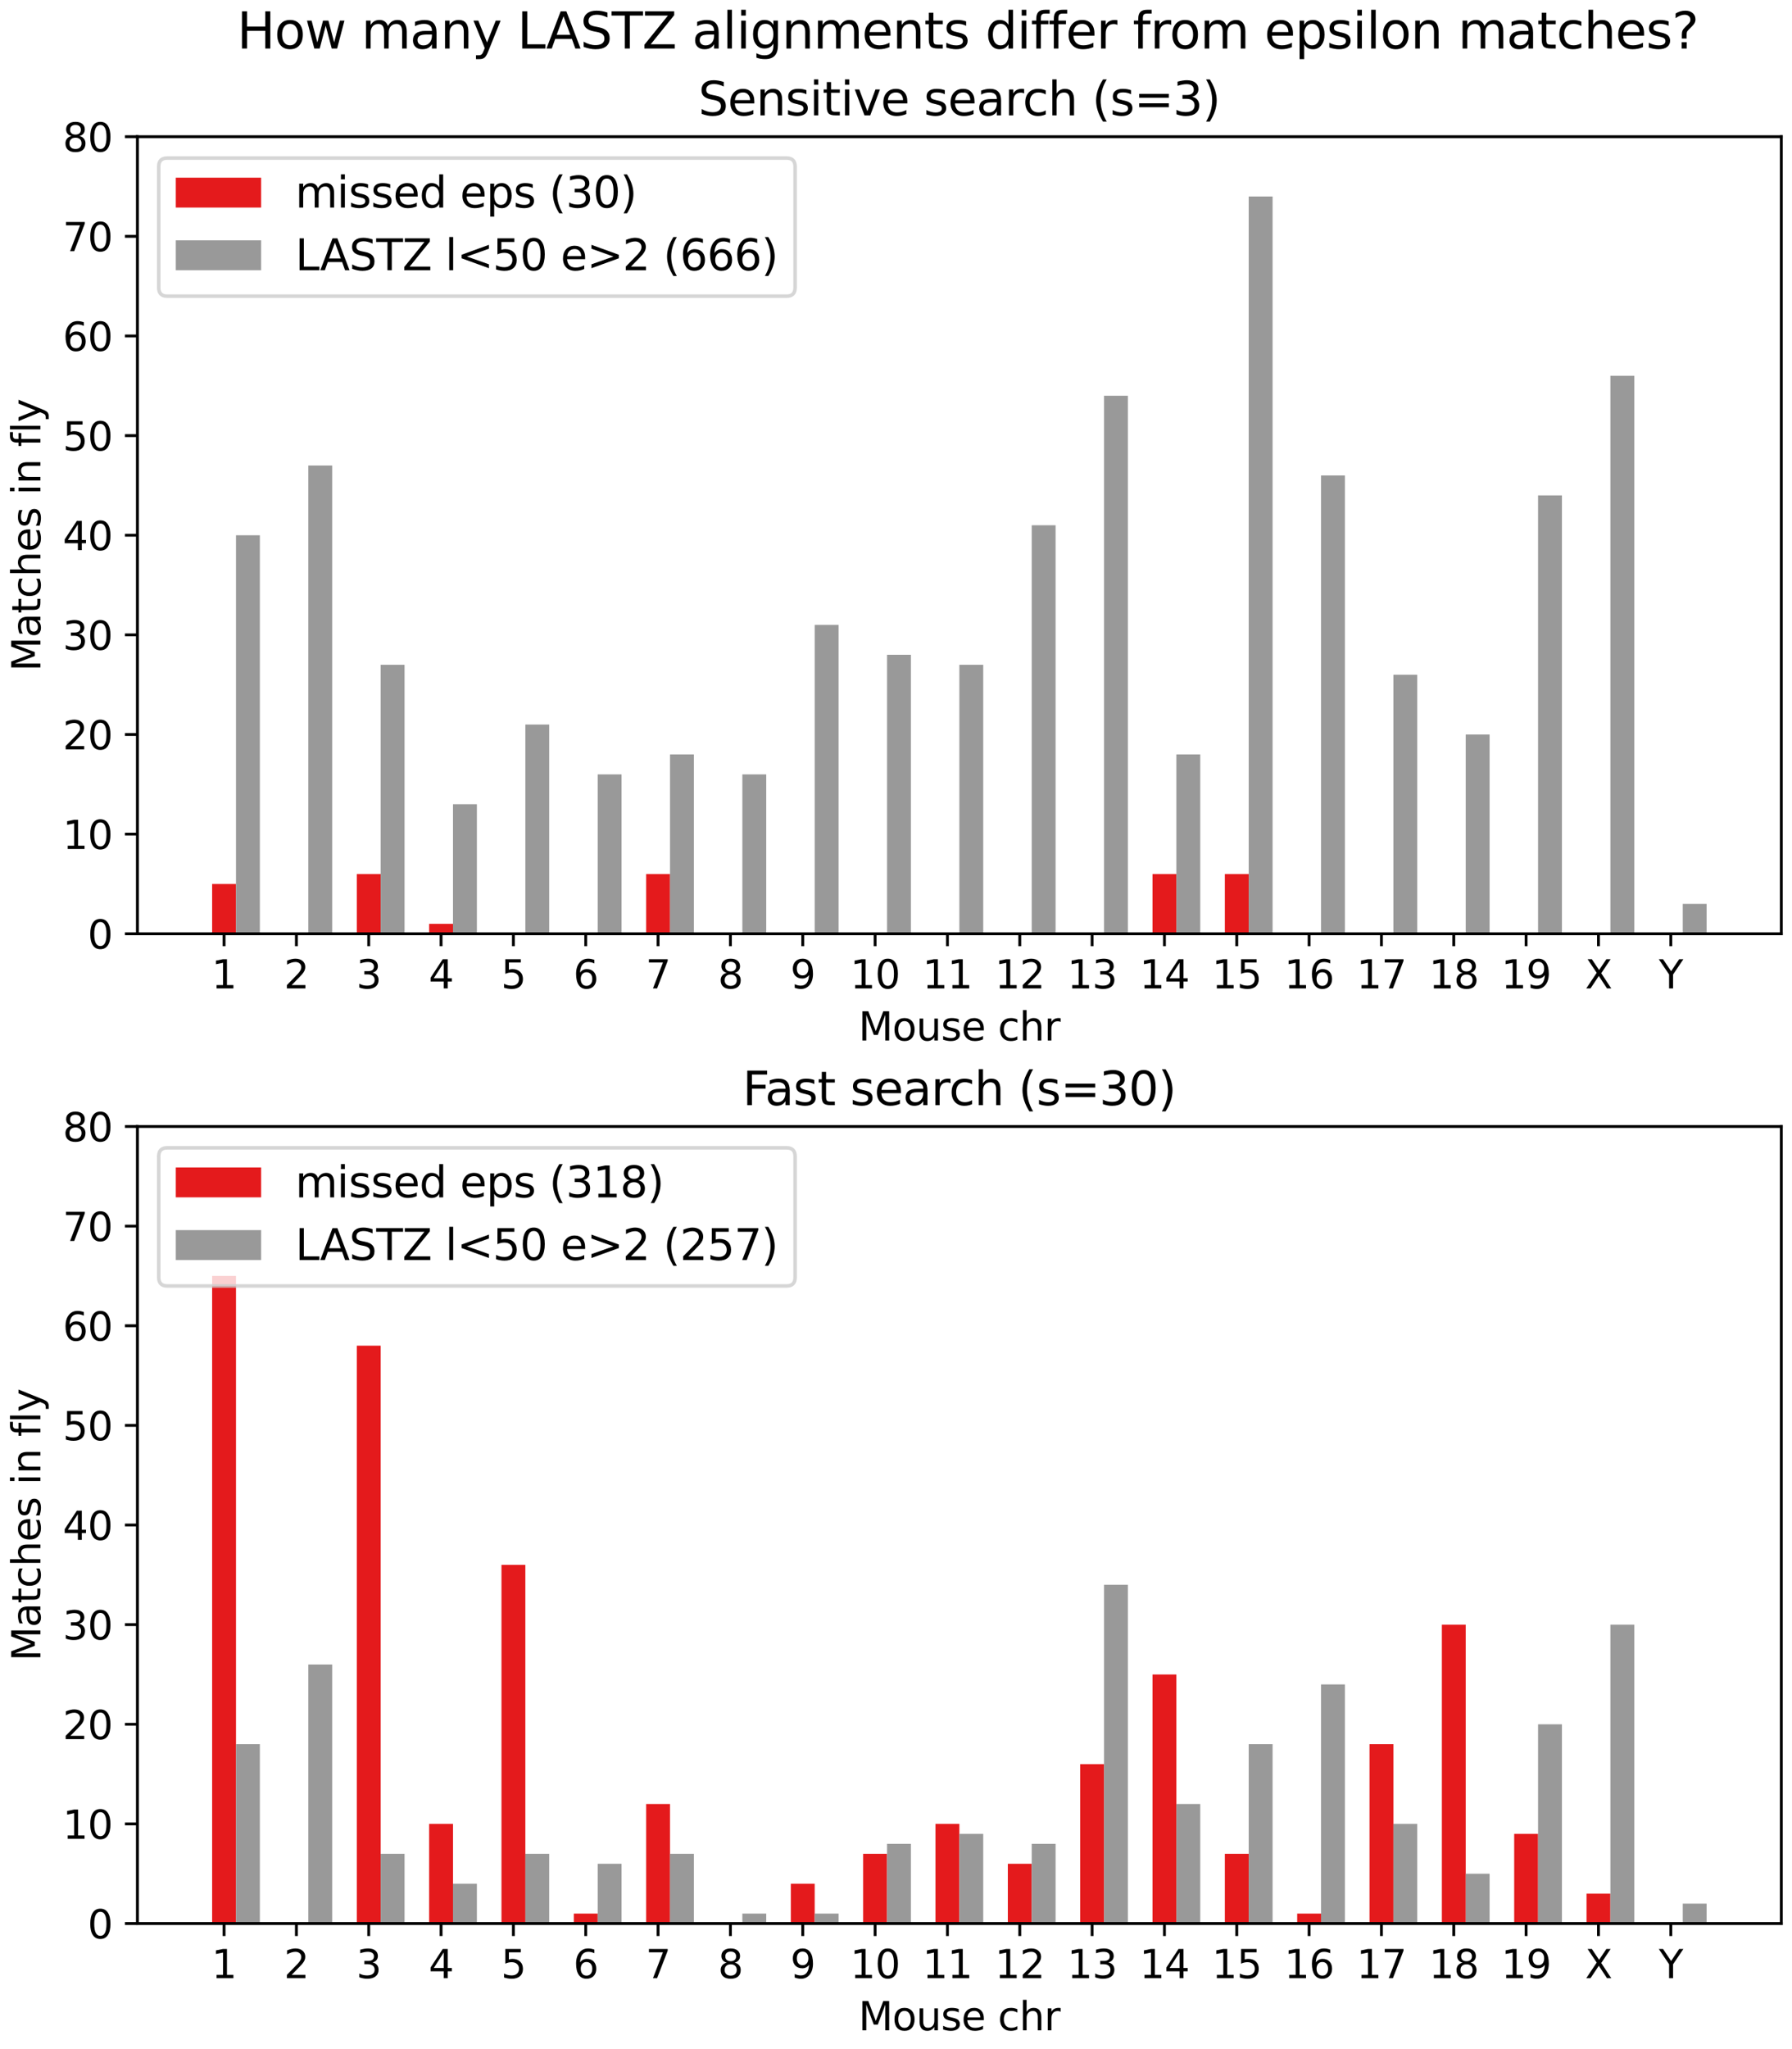 <?xml version="1.0" encoding="utf-8" standalone="no"?>
<!DOCTYPE svg PUBLIC "-//W3C//DTD SVG 1.1//EN"
  "http://www.w3.org/Graphics/SVG/1.1/DTD/svg11.dtd">
<svg xmlns:xlink="http://www.w3.org/1999/xlink" width="504pt" height="576pt" viewBox="0 0 504 576" xmlns="http://www.w3.org/2000/svg" version="1.1">
 <defs>
  <style type="text/css">*{stroke-linejoin: round; stroke-linecap: butt}</style>
 </defs>
 <g id="figure_1">
  <g id="patch_1">
   <path d="M 0 576 
L 504 576 
L 504 0 
L 0 0 
z
" style="fill: #ffffff"/>
  </g>
  <g id="axes_1">
   <g id="patch_2">
    <path d="M 38.644 262.483 
L 501 262.483 
L 501 38.428 
L 38.644 38.428 
z
" style="fill: #ffffff"/>
   </g>
   <g id="patch_3">
    <path d="M 59.66 262.483 
L 66.374 262.483 
L 66.374 248.479 
L 59.66 248.479 
z
" clip-path="url(#pa3252bfc7e)" style="fill: #e41a1c"/>
   </g>
   <g id="patch_4">
    <path d="M 80.005 262.483 
L 86.718 262.483 
L 86.718 262.483 
L 80.005 262.483 
z
" clip-path="url(#pa3252bfc7e)" style="fill: #e41a1c"/>
   </g>
   <g id="patch_5">
    <path d="M 100.349 262.483 
L 107.063 262.483 
L 107.063 245.679 
L 100.349 245.679 
z
" clip-path="url(#pa3252bfc7e)" style="fill: #e41a1c"/>
   </g>
   <g id="patch_6">
    <path d="M 120.694 262.483 
L 127.408 262.483 
L 127.408 259.682 
L 120.694 259.682 
z
" clip-path="url(#pa3252bfc7e)" style="fill: #e41a1c"/>
   </g>
   <g id="patch_7">
    <path d="M 141.039 262.483 
L 147.753 262.483 
L 147.753 262.483 
L 141.039 262.483 
z
" clip-path="url(#pa3252bfc7e)" style="fill: #e41a1c"/>
   </g>
   <g id="patch_8">
    <path d="M 161.384 262.483 
L 168.098 262.483 
L 168.098 262.483 
L 161.384 262.483 
z
" clip-path="url(#pa3252bfc7e)" style="fill: #e41a1c"/>
   </g>
   <g id="patch_9">
    <path d="M 181.729 262.483 
L 188.442 262.483 
L 188.442 245.679 
L 181.729 245.679 
z
" clip-path="url(#pa3252bfc7e)" style="fill: #e41a1c"/>
   </g>
   <g id="patch_10">
    <path d="M 202.074 262.483 
L 208.787 262.483 
L 208.787 262.483 
L 202.074 262.483 
z
" clip-path="url(#pa3252bfc7e)" style="fill: #e41a1c"/>
   </g>
   <g id="patch_11">
    <path d="M 222.418 262.483 
L 229.132 262.483 
L 229.132 262.483 
L 222.418 262.483 
z
" clip-path="url(#pa3252bfc7e)" style="fill: #e41a1c"/>
   </g>
   <g id="patch_12">
    <path d="M 242.763 262.483 
L 249.477 262.483 
L 249.477 262.483 
L 242.763 262.483 
z
" clip-path="url(#pa3252bfc7e)" style="fill: #e41a1c"/>
   </g>
   <g id="patch_13">
    <path d="M 263.108 262.483 
L 269.822 262.483 
L 269.822 262.483 
L 263.108 262.483 
z
" clip-path="url(#pa3252bfc7e)" style="fill: #e41a1c"/>
   </g>
   <g id="patch_14">
    <path d="M 283.453 262.483 
L 290.167 262.483 
L 290.167 262.483 
L 283.453 262.483 
z
" clip-path="url(#pa3252bfc7e)" style="fill: #e41a1c"/>
   </g>
   <g id="patch_15">
    <path d="M 303.798 262.483 
L 310.511 262.483 
L 310.511 262.483 
L 303.798 262.483 
z
" clip-path="url(#pa3252bfc7e)" style="fill: #e41a1c"/>
   </g>
   <g id="patch_16">
    <path d="M 324.142 262.483 
L 330.856 262.483 
L 330.856 245.679 
L 324.142 245.679 
z
" clip-path="url(#pa3252bfc7e)" style="fill: #e41a1c"/>
   </g>
   <g id="patch_17">
    <path d="M 344.487 262.483 
L 351.201 262.483 
L 351.201 245.679 
L 344.487 245.679 
z
" clip-path="url(#pa3252bfc7e)" style="fill: #e41a1c"/>
   </g>
   <g id="patch_18">
    <path d="M 364.832 262.483 
L 371.546 262.483 
L 371.546 262.483 
L 364.832 262.483 
z
" clip-path="url(#pa3252bfc7e)" style="fill: #e41a1c"/>
   </g>
   <g id="patch_19">
    <path d="M 385.177 262.483 
L 391.891 262.483 
L 391.891 262.483 
L 385.177 262.483 
z
" clip-path="url(#pa3252bfc7e)" style="fill: #e41a1c"/>
   </g>
   <g id="patch_20">
    <path d="M 405.522 262.483 
L 412.235 262.483 
L 412.235 262.483 
L 405.522 262.483 
z
" clip-path="url(#pa3252bfc7e)" style="fill: #e41a1c"/>
   </g>
   <g id="patch_21">
    <path d="M 425.866 262.483 
L 432.58 262.483 
L 432.58 262.483 
L 425.866 262.483 
z
" clip-path="url(#pa3252bfc7e)" style="fill: #e41a1c"/>
   </g>
   <g id="patch_22">
    <path d="M 446.211 262.483 
L 452.925 262.483 
L 452.925 262.483 
L 446.211 262.483 
z
" clip-path="url(#pa3252bfc7e)" style="fill: #e41a1c"/>
   </g>
   <g id="patch_23">
    <path d="M 466.556 262.483 
L 473.27 262.483 
L 473.27 262.483 
L 466.556 262.483 
z
" clip-path="url(#pa3252bfc7e)" style="fill: #e41a1c"/>
   </g>
   <g id="patch_24">
    <path d="M 66.374 262.483 
L 73.087 262.483 
L 73.087 150.455 
L 66.374 150.455 
z
" clip-path="url(#pa3252bfc7e)" style="fill: #999999"/>
   </g>
   <g id="patch_25">
    <path d="M 86.718 262.483 
L 93.432 262.483 
L 93.432 130.851 
L 86.718 130.851 
z
" clip-path="url(#pa3252bfc7e)" style="fill: #999999"/>
   </g>
   <g id="patch_26">
    <path d="M 107.063 262.483 
L 113.777 262.483 
L 113.777 186.864 
L 107.063 186.864 
z
" clip-path="url(#pa3252bfc7e)" style="fill: #999999"/>
   </g>
   <g id="patch_27">
    <path d="M 127.408 262.483 
L 134.122 262.483 
L 134.122 226.074 
L 127.408 226.074 
z
" clip-path="url(#pa3252bfc7e)" style="fill: #999999"/>
   </g>
   <g id="patch_28">
    <path d="M 147.753 262.483 
L 154.467 262.483 
L 154.467 203.668 
L 147.753 203.668 
z
" clip-path="url(#pa3252bfc7e)" style="fill: #999999"/>
   </g>
   <g id="patch_29">
    <path d="M 168.098 262.483 
L 174.811 262.483 
L 174.811 217.672 
L 168.098 217.672 
z
" clip-path="url(#pa3252bfc7e)" style="fill: #999999"/>
   </g>
   <g id="patch_30">
    <path d="M 188.442 262.483 
L 195.156 262.483 
L 195.156 212.07 
L 188.442 212.07 
z
" clip-path="url(#pa3252bfc7e)" style="fill: #999999"/>
   </g>
   <g id="patch_31">
    <path d="M 208.787 262.483 
L 215.501 262.483 
L 215.501 217.672 
L 208.787 217.672 
z
" clip-path="url(#pa3252bfc7e)" style="fill: #999999"/>
   </g>
   <g id="patch_32">
    <path d="M 229.132 262.483 
L 235.846 262.483 
L 235.846 175.662 
L 229.132 175.662 
z
" clip-path="url(#pa3252bfc7e)" style="fill: #999999"/>
   </g>
   <g id="patch_33">
    <path d="M 249.477 262.483 
L 256.191 262.483 
L 256.191 184.064 
L 249.477 184.064 
z
" clip-path="url(#pa3252bfc7e)" style="fill: #999999"/>
   </g>
   <g id="patch_34">
    <path d="M 269.822 262.483 
L 276.536 262.483 
L 276.536 186.864 
L 269.822 186.864 
z
" clip-path="url(#pa3252bfc7e)" style="fill: #999999"/>
   </g>
   <g id="patch_35">
    <path d="M 290.167 262.483 
L 296.88 262.483 
L 296.88 147.655 
L 290.167 147.655 
z
" clip-path="url(#pa3252bfc7e)" style="fill: #999999"/>
   </g>
   <g id="patch_36">
    <path d="M 310.511 262.483 
L 317.225 262.483 
L 317.225 111.246 
L 310.511 111.246 
z
" clip-path="url(#pa3252bfc7e)" style="fill: #999999"/>
   </g>
   <g id="patch_37">
    <path d="M 330.856 262.483 
L 337.57 262.483 
L 337.57 212.07 
L 330.856 212.07 
z
" clip-path="url(#pa3252bfc7e)" style="fill: #999999"/>
   </g>
   <g id="patch_38">
    <path d="M 351.201 262.483 
L 357.915 262.483 
L 357.915 55.232 
L 351.201 55.232 
z
" clip-path="url(#pa3252bfc7e)" style="fill: #999999"/>
   </g>
   <g id="patch_39">
    <path d="M 371.546 262.483 
L 378.26 262.483 
L 378.26 133.651 
L 371.546 133.651 
z
" clip-path="url(#pa3252bfc7e)" style="fill: #999999"/>
   </g>
   <g id="patch_40">
    <path d="M 391.891 262.483 
L 398.604 262.483 
L 398.604 189.665 
L 391.891 189.665 
z
" clip-path="url(#pa3252bfc7e)" style="fill: #999999"/>
   </g>
   <g id="patch_41">
    <path d="M 412.235 262.483 
L 418.949 262.483 
L 418.949 206.469 
L 412.235 206.469 
z
" clip-path="url(#pa3252bfc7e)" style="fill: #999999"/>
   </g>
   <g id="patch_42">
    <path d="M 432.58 262.483 
L 439.294 262.483 
L 439.294 139.253 
L 432.58 139.253 
z
" clip-path="url(#pa3252bfc7e)" style="fill: #999999"/>
   </g>
   <g id="patch_43">
    <path d="M 452.925 262.483 
L 459.639 262.483 
L 459.639 105.644 
L 452.925 105.644 
z
" clip-path="url(#pa3252bfc7e)" style="fill: #999999"/>
   </g>
   <g id="patch_44">
    <path d="M 473.27 262.483 
L 479.984 262.483 
L 479.984 254.081 
L 473.27 254.081 
z
" clip-path="url(#pa3252bfc7e)" style="fill: #999999"/>
   </g>
   <g id="matplotlib.axis_1">
    <g id="xtick_1">
     <g id="line2d_1">
      <defs>
       <path id="mdd7d3c8831" d="M 0 0 
L 0 3.5 
" style="stroke: #000000; stroke-width: 0.8"/>
      </defs>
      <g>
       <use xlink:href="#mdd7d3c8831" x="63.017" y="262.483" style="stroke: #000000; stroke-width: 0.8"/>
      </g>
     </g>
     <g id="text_1">
      <!-- 1 -->
      <g transform="translate(59.517 277.841) scale(0.11 -0.11)">
       <defs>
        <path id="DejaVuSans-31" d="M 794 531 
L 1825 531 
L 1825 4091 
L 703 3866 
L 703 4441 
L 1819 4666 
L 2450 4666 
L 2450 531 
L 3481 531 
L 3481 0 
L 794 0 
L 794 531 
z
" transform="scale(0.016)"/>
       </defs>
       <use xlink:href="#DejaVuSans-31"/>
      </g>
     </g>
    </g>
    <g id="xtick_2">
     <g id="line2d_2">
      <g>
       <use xlink:href="#mdd7d3c8831" x="83.362" y="262.483" style="stroke: #000000; stroke-width: 0.8"/>
      </g>
     </g>
     <g id="text_2">
      <!-- 2 -->
      <g transform="translate(79.862 277.841) scale(0.11 -0.11)">
       <defs>
        <path id="DejaVuSans-32" d="M 1228 531 
L 3431 531 
L 3431 0 
L 469 0 
L 469 531 
Q 828 903 1448 1529 
Q 2069 2156 2228 2338 
Q 2531 2678 2651 2914 
Q 2772 3150 2772 3378 
Q 2772 3750 2511 3984 
Q 2250 4219 1831 4219 
Q 1534 4219 1204 4116 
Q 875 4013 500 3803 
L 500 4441 
Q 881 4594 1212 4672 
Q 1544 4750 1819 4750 
Q 2544 4750 2975 4387 
Q 3406 4025 3406 3419 
Q 3406 3131 3298 2873 
Q 3191 2616 2906 2266 
Q 2828 2175 2409 1742 
Q 1991 1309 1228 531 
z
" transform="scale(0.016)"/>
       </defs>
       <use xlink:href="#DejaVuSans-32"/>
      </g>
     </g>
    </g>
    <g id="xtick_3">
     <g id="line2d_3">
      <g>
       <use xlink:href="#mdd7d3c8831" x="103.706" y="262.483" style="stroke: #000000; stroke-width: 0.8"/>
      </g>
     </g>
     <g id="text_3">
      <!-- 3 -->
      <g transform="translate(100.207 277.841) scale(0.11 -0.11)">
       <defs>
        <path id="DejaVuSans-33" d="M 2597 2516 
Q 3050 2419 3304 2112 
Q 3559 1806 3559 1356 
Q 3559 666 3084 287 
Q 2609 -91 1734 -91 
Q 1441 -91 1130 -33 
Q 819 25 488 141 
L 488 750 
Q 750 597 1062 519 
Q 1375 441 1716 441 
Q 2309 441 2620 675 
Q 2931 909 2931 1356 
Q 2931 1769 2642 2001 
Q 2353 2234 1838 2234 
L 1294 2234 
L 1294 2753 
L 1863 2753 
Q 2328 2753 2575 2939 
Q 2822 3125 2822 3475 
Q 2822 3834 2567 4026 
Q 2313 4219 1838 4219 
Q 1578 4219 1281 4162 
Q 984 4106 628 3988 
L 628 4550 
Q 988 4650 1302 4700 
Q 1616 4750 1894 4750 
Q 2613 4750 3031 4423 
Q 3450 4097 3450 3541 
Q 3450 3153 3228 2886 
Q 3006 2619 2597 2516 
z
" transform="scale(0.016)"/>
       </defs>
       <use xlink:href="#DejaVuSans-33"/>
      </g>
     </g>
    </g>
    <g id="xtick_4">
     <g id="line2d_4">
      <g>
       <use xlink:href="#mdd7d3c8831" x="124.051" y="262.483" style="stroke: #000000; stroke-width: 0.8"/>
      </g>
     </g>
     <g id="text_4">
      <!-- 4 -->
      <g transform="translate(120.552 277.841) scale(0.11 -0.11)">
       <defs>
        <path id="DejaVuSans-34" d="M 2419 4116 
L 825 1625 
L 2419 1625 
L 2419 4116 
z
M 2253 4666 
L 3047 4666 
L 3047 1625 
L 3713 1625 
L 3713 1100 
L 3047 1100 
L 3047 0 
L 2419 0 
L 2419 1100 
L 313 1100 
L 313 1709 
L 2253 4666 
z
" transform="scale(0.016)"/>
       </defs>
       <use xlink:href="#DejaVuSans-34"/>
      </g>
     </g>
    </g>
    <g id="xtick_5">
     <g id="line2d_5">
      <g>
       <use xlink:href="#mdd7d3c8831" x="144.396" y="262.483" style="stroke: #000000; stroke-width: 0.8"/>
      </g>
     </g>
     <g id="text_5">
      <!-- 5 -->
      <g transform="translate(140.897 277.841) scale(0.11 -0.11)">
       <defs>
        <path id="DejaVuSans-35" d="M 691 4666 
L 3169 4666 
L 3169 4134 
L 1269 4134 
L 1269 2991 
Q 1406 3038 1543 3061 
Q 1681 3084 1819 3084 
Q 2600 3084 3056 2656 
Q 3513 2228 3513 1497 
Q 3513 744 3044 326 
Q 2575 -91 1722 -91 
Q 1428 -91 1123 -41 
Q 819 9 494 109 
L 494 744 
Q 775 591 1075 516 
Q 1375 441 1709 441 
Q 2250 441 2565 725 
Q 2881 1009 2881 1497 
Q 2881 1984 2565 2268 
Q 2250 2553 1709 2553 
Q 1456 2553 1204 2497 
Q 953 2441 691 2322 
L 691 4666 
z
" transform="scale(0.016)"/>
       </defs>
       <use xlink:href="#DejaVuSans-35"/>
      </g>
     </g>
    </g>
    <g id="xtick_6">
     <g id="line2d_6">
      <g>
       <use xlink:href="#mdd7d3c8831" x="164.741" y="262.483" style="stroke: #000000; stroke-width: 0.8"/>
      </g>
     </g>
     <g id="text_6">
      <!-- 6 -->
      <g transform="translate(161.241 277.841) scale(0.11 -0.11)">
       <defs>
        <path id="DejaVuSans-36" d="M 2113 2584 
Q 1688 2584 1439 2293 
Q 1191 2003 1191 1497 
Q 1191 994 1439 701 
Q 1688 409 2113 409 
Q 2538 409 2786 701 
Q 3034 994 3034 1497 
Q 3034 2003 2786 2293 
Q 2538 2584 2113 2584 
z
M 3366 4563 
L 3366 3988 
Q 3128 4100 2886 4159 
Q 2644 4219 2406 4219 
Q 1781 4219 1451 3797 
Q 1122 3375 1075 2522 
Q 1259 2794 1537 2939 
Q 1816 3084 2150 3084 
Q 2853 3084 3261 2657 
Q 3669 2231 3669 1497 
Q 3669 778 3244 343 
Q 2819 -91 2113 -91 
Q 1303 -91 875 529 
Q 447 1150 447 2328 
Q 447 3434 972 4092 
Q 1497 4750 2381 4750 
Q 2619 4750 2861 4703 
Q 3103 4656 3366 4563 
z
" transform="scale(0.016)"/>
       </defs>
       <use xlink:href="#DejaVuSans-36"/>
      </g>
     </g>
    </g>
    <g id="xtick_7">
     <g id="line2d_7">
      <g>
       <use xlink:href="#mdd7d3c8831" x="185.086" y="262.483" style="stroke: #000000; stroke-width: 0.8"/>
      </g>
     </g>
     <g id="text_7">
      <!-- 7 -->
      <g transform="translate(181.586 277.841) scale(0.11 -0.11)">
       <defs>
        <path id="DejaVuSans-37" d="M 525 4666 
L 3525 4666 
L 3525 4397 
L 1831 0 
L 1172 0 
L 2766 4134 
L 525 4134 
L 525 4666 
z
" transform="scale(0.016)"/>
       </defs>
       <use xlink:href="#DejaVuSans-37"/>
      </g>
     </g>
    </g>
    <g id="xtick_8">
     <g id="line2d_8">
      <g>
       <use xlink:href="#mdd7d3c8831" x="205.43" y="262.483" style="stroke: #000000; stroke-width: 0.8"/>
      </g>
     </g>
     <g id="text_8">
      <!-- 8 -->
      <g transform="translate(201.931 277.841) scale(0.11 -0.11)">
       <defs>
        <path id="DejaVuSans-38" d="M 2034 2216 
Q 1584 2216 1326 1975 
Q 1069 1734 1069 1313 
Q 1069 891 1326 650 
Q 1584 409 2034 409 
Q 2484 409 2743 651 
Q 3003 894 3003 1313 
Q 3003 1734 2745 1975 
Q 2488 2216 2034 2216 
z
M 1403 2484 
Q 997 2584 770 2862 
Q 544 3141 544 3541 
Q 544 4100 942 4425 
Q 1341 4750 2034 4750 
Q 2731 4750 3128 4425 
Q 3525 4100 3525 3541 
Q 3525 3141 3298 2862 
Q 3072 2584 2669 2484 
Q 3125 2378 3379 2068 
Q 3634 1759 3634 1313 
Q 3634 634 3220 271 
Q 2806 -91 2034 -91 
Q 1263 -91 848 271 
Q 434 634 434 1313 
Q 434 1759 690 2068 
Q 947 2378 1403 2484 
z
M 1172 3481 
Q 1172 3119 1398 2916 
Q 1625 2713 2034 2713 
Q 2441 2713 2670 2916 
Q 2900 3119 2900 3481 
Q 2900 3844 2670 4047 
Q 2441 4250 2034 4250 
Q 1625 4250 1398 4047 
Q 1172 3844 1172 3481 
z
" transform="scale(0.016)"/>
       </defs>
       <use xlink:href="#DejaVuSans-38"/>
      </g>
     </g>
    </g>
    <g id="xtick_9">
     <g id="line2d_9">
      <g>
       <use xlink:href="#mdd7d3c8831" x="225.775" y="262.483" style="stroke: #000000; stroke-width: 0.8"/>
      </g>
     </g>
     <g id="text_9">
      <!-- 9 -->
      <g transform="translate(222.276 277.841) scale(0.11 -0.11)">
       <defs>
        <path id="DejaVuSans-39" d="M 703 97 
L 703 672 
Q 941 559 1184 500 
Q 1428 441 1663 441 
Q 2288 441 2617 861 
Q 2947 1281 2994 2138 
Q 2813 1869 2534 1725 
Q 2256 1581 1919 1581 
Q 1219 1581 811 2004 
Q 403 2428 403 3163 
Q 403 3881 828 4315 
Q 1253 4750 1959 4750 
Q 2769 4750 3195 4129 
Q 3622 3509 3622 2328 
Q 3622 1225 3098 567 
Q 2575 -91 1691 -91 
Q 1453 -91 1209 -44 
Q 966 3 703 97 
z
M 1959 2075 
Q 2384 2075 2632 2365 
Q 2881 2656 2881 3163 
Q 2881 3666 2632 3958 
Q 2384 4250 1959 4250 
Q 1534 4250 1286 3958 
Q 1038 3666 1038 3163 
Q 1038 2656 1286 2365 
Q 1534 2075 1959 2075 
z
" transform="scale(0.016)"/>
       </defs>
       <use xlink:href="#DejaVuSans-39"/>
      </g>
     </g>
    </g>
    <g id="xtick_10">
     <g id="line2d_10">
      <g>
       <use xlink:href="#mdd7d3c8831" x="246.12" y="262.483" style="stroke: #000000; stroke-width: 0.8"/>
      </g>
     </g>
     <g id="text_10">
      <!-- 10 -->
      <g transform="translate(239.121 277.841) scale(0.11 -0.11)">
       <defs>
        <path id="DejaVuSans-30" d="M 2034 4250 
Q 1547 4250 1301 3770 
Q 1056 3291 1056 2328 
Q 1056 1369 1301 889 
Q 1547 409 2034 409 
Q 2525 409 2770 889 
Q 3016 1369 3016 2328 
Q 3016 3291 2770 3770 
Q 2525 4250 2034 4250 
z
M 2034 4750 
Q 2819 4750 3233 4129 
Q 3647 3509 3647 2328 
Q 3647 1150 3233 529 
Q 2819 -91 2034 -91 
Q 1250 -91 836 529 
Q 422 1150 422 2328 
Q 422 3509 836 4129 
Q 1250 4750 2034 4750 
z
" transform="scale(0.016)"/>
       </defs>
       <use xlink:href="#DejaVuSans-31"/>
       <use xlink:href="#DejaVuSans-30" x="63.623"/>
      </g>
     </g>
    </g>
    <g id="xtick_11">
     <g id="line2d_11">
      <g>
       <use xlink:href="#mdd7d3c8831" x="266.465" y="262.483" style="stroke: #000000; stroke-width: 0.8"/>
      </g>
     </g>
     <g id="text_11">
      <!-- 11 -->
      <g transform="translate(259.466 277.841) scale(0.11 -0.11)">
       <use xlink:href="#DejaVuSans-31"/>
       <use xlink:href="#DejaVuSans-31" x="63.623"/>
      </g>
     </g>
    </g>
    <g id="xtick_12">
     <g id="line2d_12">
      <g>
       <use xlink:href="#mdd7d3c8831" x="286.81" y="262.483" style="stroke: #000000; stroke-width: 0.8"/>
      </g>
     </g>
     <g id="text_12">
      <!-- 12 -->
      <g transform="translate(279.811 277.841) scale(0.11 -0.11)">
       <use xlink:href="#DejaVuSans-31"/>
       <use xlink:href="#DejaVuSans-32" x="63.623"/>
      </g>
     </g>
    </g>
    <g id="xtick_13">
     <g id="line2d_13">
      <g>
       <use xlink:href="#mdd7d3c8831" x="307.154" y="262.483" style="stroke: #000000; stroke-width: 0.8"/>
      </g>
     </g>
     <g id="text_13">
      <!-- 13 -->
      <g transform="translate(300.156 277.841) scale(0.11 -0.11)">
       <use xlink:href="#DejaVuSans-31"/>
       <use xlink:href="#DejaVuSans-33" x="63.623"/>
      </g>
     </g>
    </g>
    <g id="xtick_14">
     <g id="line2d_14">
      <g>
       <use xlink:href="#mdd7d3c8831" x="327.499" y="262.483" style="stroke: #000000; stroke-width: 0.8"/>
      </g>
     </g>
     <g id="text_14">
      <!-- 14 -->
      <g transform="translate(320.5 277.841) scale(0.11 -0.11)">
       <use xlink:href="#DejaVuSans-31"/>
       <use xlink:href="#DejaVuSans-34" x="63.623"/>
      </g>
     </g>
    </g>
    <g id="xtick_15">
     <g id="line2d_15">
      <g>
       <use xlink:href="#mdd7d3c8831" x="347.844" y="262.483" style="stroke: #000000; stroke-width: 0.8"/>
      </g>
     </g>
     <g id="text_15">
      <!-- 15 -->
      <g transform="translate(340.845 277.841) scale(0.11 -0.11)">
       <use xlink:href="#DejaVuSans-31"/>
       <use xlink:href="#DejaVuSans-35" x="63.623"/>
      </g>
     </g>
    </g>
    <g id="xtick_16">
     <g id="line2d_16">
      <g>
       <use xlink:href="#mdd7d3c8831" x="368.189" y="262.483" style="stroke: #000000; stroke-width: 0.8"/>
      </g>
     </g>
     <g id="text_16">
      <!-- 16 -->
      <g transform="translate(361.19 277.841) scale(0.11 -0.11)">
       <use xlink:href="#DejaVuSans-31"/>
       <use xlink:href="#DejaVuSans-36" x="63.623"/>
      </g>
     </g>
    </g>
    <g id="xtick_17">
     <g id="line2d_17">
      <g>
       <use xlink:href="#mdd7d3c8831" x="388.534" y="262.483" style="stroke: #000000; stroke-width: 0.8"/>
      </g>
     </g>
     <g id="text_17">
      <!-- 17 -->
      <g transform="translate(381.535 277.841) scale(0.11 -0.11)">
       <use xlink:href="#DejaVuSans-31"/>
       <use xlink:href="#DejaVuSans-37" x="63.623"/>
      </g>
     </g>
    </g>
    <g id="xtick_18">
     <g id="line2d_18">
      <g>
       <use xlink:href="#mdd7d3c8831" x="408.878" y="262.483" style="stroke: #000000; stroke-width: 0.8"/>
      </g>
     </g>
     <g id="text_18">
      <!-- 18 -->
      <g transform="translate(401.88 277.841) scale(0.11 -0.11)">
       <use xlink:href="#DejaVuSans-31"/>
       <use xlink:href="#DejaVuSans-38" x="63.623"/>
      </g>
     </g>
    </g>
    <g id="xtick_19">
     <g id="line2d_19">
      <g>
       <use xlink:href="#mdd7d3c8831" x="429.223" y="262.483" style="stroke: #000000; stroke-width: 0.8"/>
      </g>
     </g>
     <g id="text_19">
      <!-- 19 -->
      <g transform="translate(422.225 277.841) scale(0.11 -0.11)">
       <use xlink:href="#DejaVuSans-31"/>
       <use xlink:href="#DejaVuSans-39" x="63.623"/>
      </g>
     </g>
    </g>
    <g id="xtick_20">
     <g id="line2d_20">
      <g>
       <use xlink:href="#mdd7d3c8831" x="449.568" y="262.483" style="stroke: #000000; stroke-width: 0.8"/>
      </g>
     </g>
     <g id="text_20">
      <!-- X -->
      <g transform="translate(445.801 277.841) scale(0.11 -0.11)">
       <defs>
        <path id="DejaVuSans-58" d="M 403 4666 
L 1081 4666 
L 2241 2931 
L 3406 4666 
L 4084 4666 
L 2584 2425 
L 4184 0 
L 3506 0 
L 2194 1984 
L 872 0 
L 191 0 
L 1856 2491 
L 403 4666 
z
" transform="scale(0.016)"/>
       </defs>
       <use xlink:href="#DejaVuSans-58"/>
      </g>
     </g>
    </g>
    <g id="xtick_21">
     <g id="line2d_21">
      <g>
       <use xlink:href="#mdd7d3c8831" x="469.913" y="262.483" style="stroke: #000000; stroke-width: 0.8"/>
      </g>
     </g>
     <g id="text_21">
      <!-- Y -->
      <g transform="translate(466.554 277.841) scale(0.11 -0.11)">
       <defs>
        <path id="DejaVuSans-59" d="M -13 4666 
L 666 4666 
L 1959 2747 
L 3244 4666 
L 3922 4666 
L 2272 2222 
L 2272 0 
L 1638 0 
L 1638 2222 
L -13 4666 
z
" transform="scale(0.016)"/>
       </defs>
       <use xlink:href="#DejaVuSans-59"/>
      </g>
     </g>
    </g>
    <g id="text_22">
     <!-- Mouse chr -->
     <g transform="translate(241.457 292.487) scale(0.11 -0.11)">
      <defs>
       <path id="DejaVuSans-4d" d="M 628 4666 
L 1569 4666 
L 2759 1491 
L 3956 4666 
L 4897 4666 
L 4897 0 
L 4281 0 
L 4281 4097 
L 3078 897 
L 2444 897 
L 1241 4097 
L 1241 0 
L 628 0 
L 628 4666 
z
" transform="scale(0.016)"/>
       <path id="DejaVuSans-6f" d="M 1959 3097 
Q 1497 3097 1228 2736 
Q 959 2375 959 1747 
Q 959 1119 1226 758 
Q 1494 397 1959 397 
Q 2419 397 2687 759 
Q 2956 1122 2956 1747 
Q 2956 2369 2687 2733 
Q 2419 3097 1959 3097 
z
M 1959 3584 
Q 2709 3584 3137 3096 
Q 3566 2609 3566 1747 
Q 3566 888 3137 398 
Q 2709 -91 1959 -91 
Q 1206 -91 779 398 
Q 353 888 353 1747 
Q 353 2609 779 3096 
Q 1206 3584 1959 3584 
z
" transform="scale(0.016)"/>
       <path id="DejaVuSans-75" d="M 544 1381 
L 544 3500 
L 1119 3500 
L 1119 1403 
Q 1119 906 1312 657 
Q 1506 409 1894 409 
Q 2359 409 2629 706 
Q 2900 1003 2900 1516 
L 2900 3500 
L 3475 3500 
L 3475 0 
L 2900 0 
L 2900 538 
Q 2691 219 2414 64 
Q 2138 -91 1772 -91 
Q 1169 -91 856 284 
Q 544 659 544 1381 
z
M 1991 3584 
L 1991 3584 
z
" transform="scale(0.016)"/>
       <path id="DejaVuSans-73" d="M 2834 3397 
L 2834 2853 
Q 2591 2978 2328 3040 
Q 2066 3103 1784 3103 
Q 1356 3103 1142 2972 
Q 928 2841 928 2578 
Q 928 2378 1081 2264 
Q 1234 2150 1697 2047 
L 1894 2003 
Q 2506 1872 2764 1633 
Q 3022 1394 3022 966 
Q 3022 478 2636 193 
Q 2250 -91 1575 -91 
Q 1294 -91 989 -36 
Q 684 19 347 128 
L 347 722 
Q 666 556 975 473 
Q 1284 391 1588 391 
Q 1994 391 2212 530 
Q 2431 669 2431 922 
Q 2431 1156 2273 1281 
Q 2116 1406 1581 1522 
L 1381 1569 
Q 847 1681 609 1914 
Q 372 2147 372 2553 
Q 372 3047 722 3315 
Q 1072 3584 1716 3584 
Q 2034 3584 2315 3537 
Q 2597 3491 2834 3397 
z
" transform="scale(0.016)"/>
       <path id="DejaVuSans-65" d="M 3597 1894 
L 3597 1613 
L 953 1613 
Q 991 1019 1311 708 
Q 1631 397 2203 397 
Q 2534 397 2845 478 
Q 3156 559 3463 722 
L 3463 178 
Q 3153 47 2828 -22 
Q 2503 -91 2169 -91 
Q 1331 -91 842 396 
Q 353 884 353 1716 
Q 353 2575 817 3079 
Q 1281 3584 2069 3584 
Q 2775 3584 3186 3129 
Q 3597 2675 3597 1894 
z
M 3022 2063 
Q 3016 2534 2758 2815 
Q 2500 3097 2075 3097 
Q 1594 3097 1305 2825 
Q 1016 2553 972 2059 
L 3022 2063 
z
" transform="scale(0.016)"/>
       <path id="DejaVuSans-20" transform="scale(0.016)"/>
       <path id="DejaVuSans-63" d="M 3122 3366 
L 3122 2828 
Q 2878 2963 2633 3030 
Q 2388 3097 2138 3097 
Q 1578 3097 1268 2742 
Q 959 2388 959 1747 
Q 959 1106 1268 751 
Q 1578 397 2138 397 
Q 2388 397 2633 464 
Q 2878 531 3122 666 
L 3122 134 
Q 2881 22 2623 -34 
Q 2366 -91 2075 -91 
Q 1284 -91 818 406 
Q 353 903 353 1747 
Q 353 2603 823 3093 
Q 1294 3584 2113 3584 
Q 2378 3584 2631 3529 
Q 2884 3475 3122 3366 
z
" transform="scale(0.016)"/>
       <path id="DejaVuSans-68" d="M 3513 2113 
L 3513 0 
L 2938 0 
L 2938 2094 
Q 2938 2591 2744 2837 
Q 2550 3084 2163 3084 
Q 1697 3084 1428 2787 
Q 1159 2491 1159 1978 
L 1159 0 
L 581 0 
L 581 4863 
L 1159 4863 
L 1159 2956 
Q 1366 3272 1645 3428 
Q 1925 3584 2291 3584 
Q 2894 3584 3203 3211 
Q 3513 2838 3513 2113 
z
" transform="scale(0.016)"/>
       <path id="DejaVuSans-72" d="M 2631 2963 
Q 2534 3019 2420 3045 
Q 2306 3072 2169 3072 
Q 1681 3072 1420 2755 
Q 1159 2438 1159 1844 
L 1159 0 
L 581 0 
L 581 3500 
L 1159 3500 
L 1159 2956 
Q 1341 3275 1631 3429 
Q 1922 3584 2338 3584 
Q 2397 3584 2469 3576 
Q 2541 3569 2628 3553 
L 2631 2963 
z
" transform="scale(0.016)"/>
      </defs>
      <use xlink:href="#DejaVuSans-4d"/>
      <use xlink:href="#DejaVuSans-6f" x="86.279"/>
      <use xlink:href="#DejaVuSans-75" x="147.461"/>
      <use xlink:href="#DejaVuSans-73" x="210.84"/>
      <use xlink:href="#DejaVuSans-65" x="262.939"/>
      <use xlink:href="#DejaVuSans-20" x="324.463"/>
      <use xlink:href="#DejaVuSans-63" x="356.25"/>
      <use xlink:href="#DejaVuSans-68" x="411.23"/>
      <use xlink:href="#DejaVuSans-72" x="474.609"/>
     </g>
    </g>
   </g>
   <g id="matplotlib.axis_2">
    <g id="ytick_1">
     <g id="line2d_22">
      <defs>
       <path id="m4998c633ca" d="M 0 0 
L -3.5 0 
" style="stroke: #000000; stroke-width: 0.8"/>
      </defs>
      <g>
       <use xlink:href="#m4998c633ca" x="38.644" y="262.483" style="stroke: #000000; stroke-width: 0.8"/>
      </g>
     </g>
     <g id="text_23">
      <!-- 0 -->
      <g transform="translate(24.645 266.662) scale(0.11 -0.11)">
       <use xlink:href="#DejaVuSans-30"/>
      </g>
     </g>
    </g>
    <g id="ytick_2">
     <g id="line2d_23">
      <g>
       <use xlink:href="#m4998c633ca" x="38.644" y="234.476" style="stroke: #000000; stroke-width: 0.8"/>
      </g>
     </g>
     <g id="text_24">
      <!-- 10 -->
      <g transform="translate(17.646 238.655) scale(0.11 -0.11)">
       <use xlink:href="#DejaVuSans-31"/>
       <use xlink:href="#DejaVuSans-30" x="63.623"/>
      </g>
     </g>
    </g>
    <g id="ytick_3">
     <g id="line2d_24">
      <g>
       <use xlink:href="#m4998c633ca" x="38.644" y="206.469" style="stroke: #000000; stroke-width: 0.8"/>
      </g>
     </g>
     <g id="text_25">
      <!-- 20 -->
      <g transform="translate(17.646 210.648) scale(0.11 -0.11)">
       <use xlink:href="#DejaVuSans-32"/>
       <use xlink:href="#DejaVuSans-30" x="63.623"/>
      </g>
     </g>
    </g>
    <g id="ytick_4">
     <g id="line2d_25">
      <g>
       <use xlink:href="#m4998c633ca" x="38.644" y="178.462" style="stroke: #000000; stroke-width: 0.8"/>
      </g>
     </g>
     <g id="text_26">
      <!-- 30 -->
      <g transform="translate(17.646 182.641) scale(0.11 -0.11)">
       <use xlink:href="#DejaVuSans-33"/>
       <use xlink:href="#DejaVuSans-30" x="63.623"/>
      </g>
     </g>
    </g>
    <g id="ytick_5">
     <g id="line2d_26">
      <g>
       <use xlink:href="#m4998c633ca" x="38.644" y="150.455" style="stroke: #000000; stroke-width: 0.8"/>
      </g>
     </g>
     <g id="text_27">
      <!-- 40 -->
      <g transform="translate(17.646 154.635) scale(0.11 -0.11)">
       <use xlink:href="#DejaVuSans-34"/>
       <use xlink:href="#DejaVuSans-30" x="63.623"/>
      </g>
     </g>
    </g>
    <g id="ytick_6">
     <g id="line2d_27">
      <g>
       <use xlink:href="#m4998c633ca" x="38.644" y="122.449" style="stroke: #000000; stroke-width: 0.8"/>
      </g>
     </g>
     <g id="text_28">
      <!-- 50 -->
      <g transform="translate(17.646 126.628) scale(0.11 -0.11)">
       <use xlink:href="#DejaVuSans-35"/>
       <use xlink:href="#DejaVuSans-30" x="63.623"/>
      </g>
     </g>
    </g>
    <g id="ytick_7">
     <g id="line2d_28">
      <g>
       <use xlink:href="#m4998c633ca" x="38.644" y="94.442" style="stroke: #000000; stroke-width: 0.8"/>
      </g>
     </g>
     <g id="text_29">
      <!-- 60 -->
      <g transform="translate(17.646 98.621) scale(0.11 -0.11)">
       <use xlink:href="#DejaVuSans-36"/>
       <use xlink:href="#DejaVuSans-30" x="63.623"/>
      </g>
     </g>
    </g>
    <g id="ytick_8">
     <g id="line2d_29">
      <g>
       <use xlink:href="#m4998c633ca" x="38.644" y="66.435" style="stroke: #000000; stroke-width: 0.8"/>
      </g>
     </g>
     <g id="text_30">
      <!-- 70 -->
      <g transform="translate(17.646 70.614) scale(0.11 -0.11)">
       <use xlink:href="#DejaVuSans-37"/>
       <use xlink:href="#DejaVuSans-30" x="63.623"/>
      </g>
     </g>
    </g>
    <g id="ytick_9">
     <g id="line2d_30">
      <g>
       <use xlink:href="#m4998c633ca" x="38.644" y="38.428" style="stroke: #000000; stroke-width: 0.8"/>
      </g>
     </g>
     <g id="text_31">
      <!-- 80 -->
      <g transform="translate(17.646 42.607) scale(0.11 -0.11)">
       <use xlink:href="#DejaVuSans-38"/>
       <use xlink:href="#DejaVuSans-30" x="63.623"/>
      </g>
     </g>
    </g>
    <g id="text_32">
     <!-- Matches in fly -->
     <g transform="translate(11.359 188.716) rotate(-90) scale(0.11 -0.11)">
      <defs>
       <path id="DejaVuSans-61" d="M 2194 1759 
Q 1497 1759 1228 1600 
Q 959 1441 959 1056 
Q 959 750 1161 570 
Q 1363 391 1709 391 
Q 2188 391 2477 730 
Q 2766 1069 2766 1631 
L 2766 1759 
L 2194 1759 
z
M 3341 1997 
L 3341 0 
L 2766 0 
L 2766 531 
Q 2569 213 2275 61 
Q 1981 -91 1556 -91 
Q 1019 -91 701 211 
Q 384 513 384 1019 
Q 384 1609 779 1909 
Q 1175 2209 1959 2209 
L 2766 2209 
L 2766 2266 
Q 2766 2663 2505 2880 
Q 2244 3097 1772 3097 
Q 1472 3097 1187 3025 
Q 903 2953 641 2809 
L 641 3341 
Q 956 3463 1253 3523 
Q 1550 3584 1831 3584 
Q 2591 3584 2966 3190 
Q 3341 2797 3341 1997 
z
" transform="scale(0.016)"/>
       <path id="DejaVuSans-74" d="M 1172 4494 
L 1172 3500 
L 2356 3500 
L 2356 3053 
L 1172 3053 
L 1172 1153 
Q 1172 725 1289 603 
Q 1406 481 1766 481 
L 2356 481 
L 2356 0 
L 1766 0 
Q 1100 0 847 248 
Q 594 497 594 1153 
L 594 3053 
L 172 3053 
L 172 3500 
L 594 3500 
L 594 4494 
L 1172 4494 
z
" transform="scale(0.016)"/>
       <path id="DejaVuSans-69" d="M 603 3500 
L 1178 3500 
L 1178 0 
L 603 0 
L 603 3500 
z
M 603 4863 
L 1178 4863 
L 1178 4134 
L 603 4134 
L 603 4863 
z
" transform="scale(0.016)"/>
       <path id="DejaVuSans-6e" d="M 3513 2113 
L 3513 0 
L 2938 0 
L 2938 2094 
Q 2938 2591 2744 2837 
Q 2550 3084 2163 3084 
Q 1697 3084 1428 2787 
Q 1159 2491 1159 1978 
L 1159 0 
L 581 0 
L 581 3500 
L 1159 3500 
L 1159 2956 
Q 1366 3272 1645 3428 
Q 1925 3584 2291 3584 
Q 2894 3584 3203 3211 
Q 3513 2838 3513 2113 
z
" transform="scale(0.016)"/>
       <path id="DejaVuSans-66" d="M 2375 4863 
L 2375 4384 
L 1825 4384 
Q 1516 4384 1395 4259 
Q 1275 4134 1275 3809 
L 1275 3500 
L 2222 3500 
L 2222 3053 
L 1275 3053 
L 1275 0 
L 697 0 
L 697 3053 
L 147 3053 
L 147 3500 
L 697 3500 
L 697 3744 
Q 697 4328 969 4595 
Q 1241 4863 1831 4863 
L 2375 4863 
z
" transform="scale(0.016)"/>
       <path id="DejaVuSans-6c" d="M 603 4863 
L 1178 4863 
L 1178 0 
L 603 0 
L 603 4863 
z
" transform="scale(0.016)"/>
       <path id="DejaVuSans-79" d="M 2059 -325 
Q 1816 -950 1584 -1140 
Q 1353 -1331 966 -1331 
L 506 -1331 
L 506 -850 
L 844 -850 
Q 1081 -850 1212 -737 
Q 1344 -625 1503 -206 
L 1606 56 
L 191 3500 
L 800 3500 
L 1894 763 
L 2988 3500 
L 3597 3500 
L 2059 -325 
z
" transform="scale(0.016)"/>
      </defs>
      <use xlink:href="#DejaVuSans-4d"/>
      <use xlink:href="#DejaVuSans-61" x="86.279"/>
      <use xlink:href="#DejaVuSans-74" x="147.559"/>
      <use xlink:href="#DejaVuSans-63" x="186.768"/>
      <use xlink:href="#DejaVuSans-68" x="241.748"/>
      <use xlink:href="#DejaVuSans-65" x="305.127"/>
      <use xlink:href="#DejaVuSans-73" x="366.65"/>
      <use xlink:href="#DejaVuSans-20" x="418.75"/>
      <use xlink:href="#DejaVuSans-69" x="450.537"/>
      <use xlink:href="#DejaVuSans-6e" x="478.32"/>
      <use xlink:href="#DejaVuSans-20" x="541.699"/>
      <use xlink:href="#DejaVuSans-66" x="573.486"/>
      <use xlink:href="#DejaVuSans-6c" x="608.691"/>
      <use xlink:href="#DejaVuSans-79" x="636.475"/>
     </g>
    </g>
   </g>
   <g id="patch_45">
    <path d="M 38.644 262.483 
L 38.644 38.428 
" style="fill: none; stroke: #000000; stroke-width: 0.8; stroke-linejoin: miter; stroke-linecap: square"/>
   </g>
   <g id="patch_46">
    <path d="M 501 262.483 
L 501 38.428 
" style="fill: none; stroke: #000000; stroke-width: 0.8; stroke-linejoin: miter; stroke-linecap: square"/>
   </g>
   <g id="patch_47">
    <path d="M 38.644 262.483 
L 501 262.483 
" style="fill: none; stroke: #000000; stroke-width: 0.8; stroke-linejoin: miter; stroke-linecap: square"/>
   </g>
   <g id="patch_48">
    <path d="M 38.644 38.428 
L 501 38.428 
" style="fill: none; stroke: #000000; stroke-width: 0.8; stroke-linejoin: miter; stroke-linecap: square"/>
   </g>
   <g id="text_33">
    <!-- Sensitive search (s=3) -->
    <g transform="translate(196.424 32.428) scale(0.13 -0.13)">
     <defs>
      <path id="DejaVuSans-53" d="M 3425 4513 
L 3425 3897 
Q 3066 4069 2747 4153 
Q 2428 4238 2131 4238 
Q 1616 4238 1336 4038 
Q 1056 3838 1056 3469 
Q 1056 3159 1242 3001 
Q 1428 2844 1947 2747 
L 2328 2669 
Q 3034 2534 3370 2195 
Q 3706 1856 3706 1288 
Q 3706 609 3251 259 
Q 2797 -91 1919 -91 
Q 1588 -91 1214 -16 
Q 841 59 441 206 
L 441 856 
Q 825 641 1194 531 
Q 1563 422 1919 422 
Q 2459 422 2753 634 
Q 3047 847 3047 1241 
Q 3047 1584 2836 1778 
Q 2625 1972 2144 2069 
L 1759 2144 
Q 1053 2284 737 2584 
Q 422 2884 422 3419 
Q 422 4038 858 4394 
Q 1294 4750 2059 4750 
Q 2388 4750 2728 4690 
Q 3069 4631 3425 4513 
z
" transform="scale(0.016)"/>
      <path id="DejaVuSans-76" d="M 191 3500 
L 800 3500 
L 1894 563 
L 2988 3500 
L 3597 3500 
L 2284 0 
L 1503 0 
L 191 3500 
z
" transform="scale(0.016)"/>
      <path id="DejaVuSans-28" d="M 1984 4856 
Q 1566 4138 1362 3434 
Q 1159 2731 1159 2009 
Q 1159 1288 1364 580 
Q 1569 -128 1984 -844 
L 1484 -844 
Q 1016 -109 783 600 
Q 550 1309 550 2009 
Q 550 2706 781 3412 
Q 1013 4119 1484 4856 
L 1984 4856 
z
" transform="scale(0.016)"/>
      <path id="DejaVuSans-3d" d="M 678 2906 
L 4684 2906 
L 4684 2381 
L 678 2381 
L 678 2906 
z
M 678 1631 
L 4684 1631 
L 4684 1100 
L 678 1100 
L 678 1631 
z
" transform="scale(0.016)"/>
      <path id="DejaVuSans-29" d="M 513 4856 
L 1013 4856 
Q 1481 4119 1714 3412 
Q 1947 2706 1947 2009 
Q 1947 1309 1714 600 
Q 1481 -109 1013 -844 
L 513 -844 
Q 928 -128 1133 580 
Q 1338 1288 1338 2009 
Q 1338 2731 1133 3434 
Q 928 4138 513 4856 
z
" transform="scale(0.016)"/>
     </defs>
     <use xlink:href="#DejaVuSans-53"/>
     <use xlink:href="#DejaVuSans-65" x="63.477"/>
     <use xlink:href="#DejaVuSans-6e" x="125"/>
     <use xlink:href="#DejaVuSans-73" x="188.379"/>
     <use xlink:href="#DejaVuSans-69" x="240.479"/>
     <use xlink:href="#DejaVuSans-74" x="268.262"/>
     <use xlink:href="#DejaVuSans-69" x="307.471"/>
     <use xlink:href="#DejaVuSans-76" x="335.254"/>
     <use xlink:href="#DejaVuSans-65" x="394.434"/>
     <use xlink:href="#DejaVuSans-20" x="455.957"/>
     <use xlink:href="#DejaVuSans-73" x="487.744"/>
     <use xlink:href="#DejaVuSans-65" x="539.844"/>
     <use xlink:href="#DejaVuSans-61" x="601.367"/>
     <use xlink:href="#DejaVuSans-72" x="662.646"/>
     <use xlink:href="#DejaVuSans-63" x="701.51"/>
     <use xlink:href="#DejaVuSans-68" x="756.49"/>
     <use xlink:href="#DejaVuSans-20" x="819.869"/>
     <use xlink:href="#DejaVuSans-28" x="851.656"/>
     <use xlink:href="#DejaVuSans-73" x="890.67"/>
     <use xlink:href="#DejaVuSans-3d" x="942.77"/>
     <use xlink:href="#DejaVuSans-33" x="1026.559"/>
     <use xlink:href="#DejaVuSans-29" x="1090.182"/>
    </g>
   </g>
   <g id="legend_1">
    <g id="patch_49">
     <path d="M 47.044 83.256 
L 221.22 83.256 
Q 223.62 83.256 223.62 80.856 
L 223.62 46.828 
Q 223.62 44.428 221.22 44.428 
L 47.044 44.428 
Q 44.644 44.428 44.644 46.828 
L 44.644 80.856 
Q 44.644 83.256 47.044 83.256 
z
" style="fill: #ffffff; opacity: 0.8; stroke: #cccccc; stroke-linejoin: miter"/>
    </g>
    <g id="patch_50">
     <path d="M 49.444 58.346 
L 73.444 58.346 
L 73.444 49.946 
L 49.444 49.946 
z
" style="fill: #e41a1c"/>
    </g>
    <g id="text_34">
     <!-- missed eps (30) -->
     <g transform="translate(83.044 58.346) scale(0.12 -0.12)">
      <defs>
       <path id="DejaVuSans-6d" d="M 3328 2828 
Q 3544 3216 3844 3400 
Q 4144 3584 4550 3584 
Q 5097 3584 5394 3201 
Q 5691 2819 5691 2113 
L 5691 0 
L 5113 0 
L 5113 2094 
Q 5113 2597 4934 2840 
Q 4756 3084 4391 3084 
Q 3944 3084 3684 2787 
Q 3425 2491 3425 1978 
L 3425 0 
L 2847 0 
L 2847 2094 
Q 2847 2600 2669 2842 
Q 2491 3084 2119 3084 
Q 1678 3084 1418 2786 
Q 1159 2488 1159 1978 
L 1159 0 
L 581 0 
L 581 3500 
L 1159 3500 
L 1159 2956 
Q 1356 3278 1631 3431 
Q 1906 3584 2284 3584 
Q 2666 3584 2933 3390 
Q 3200 3197 3328 2828 
z
" transform="scale(0.016)"/>
       <path id="DejaVuSans-64" d="M 2906 2969 
L 2906 4863 
L 3481 4863 
L 3481 0 
L 2906 0 
L 2906 525 
Q 2725 213 2448 61 
Q 2172 -91 1784 -91 
Q 1150 -91 751 415 
Q 353 922 353 1747 
Q 353 2572 751 3078 
Q 1150 3584 1784 3584 
Q 2172 3584 2448 3432 
Q 2725 3281 2906 2969 
z
M 947 1747 
Q 947 1113 1208 752 
Q 1469 391 1925 391 
Q 2381 391 2643 752 
Q 2906 1113 2906 1747 
Q 2906 2381 2643 2742 
Q 2381 3103 1925 3103 
Q 1469 3103 1208 2742 
Q 947 2381 947 1747 
z
" transform="scale(0.016)"/>
       <path id="DejaVuSans-70" d="M 1159 525 
L 1159 -1331 
L 581 -1331 
L 581 3500 
L 1159 3500 
L 1159 2969 
Q 1341 3281 1617 3432 
Q 1894 3584 2278 3584 
Q 2916 3584 3314 3078 
Q 3713 2572 3713 1747 
Q 3713 922 3314 415 
Q 2916 -91 2278 -91 
Q 1894 -91 1617 61 
Q 1341 213 1159 525 
z
M 3116 1747 
Q 3116 2381 2855 2742 
Q 2594 3103 2138 3103 
Q 1681 3103 1420 2742 
Q 1159 2381 1159 1747 
Q 1159 1113 1420 752 
Q 1681 391 2138 391 
Q 2594 391 2855 752 
Q 3116 1113 3116 1747 
z
" transform="scale(0.016)"/>
      </defs>
      <use xlink:href="#DejaVuSans-6d"/>
      <use xlink:href="#DejaVuSans-69" x="97.412"/>
      <use xlink:href="#DejaVuSans-73" x="125.195"/>
      <use xlink:href="#DejaVuSans-73" x="177.295"/>
      <use xlink:href="#DejaVuSans-65" x="229.395"/>
      <use xlink:href="#DejaVuSans-64" x="290.918"/>
      <use xlink:href="#DejaVuSans-20" x="354.395"/>
      <use xlink:href="#DejaVuSans-65" x="386.182"/>
      <use xlink:href="#DejaVuSans-70" x="447.705"/>
      <use xlink:href="#DejaVuSans-73" x="511.182"/>
      <use xlink:href="#DejaVuSans-20" x="563.281"/>
      <use xlink:href="#DejaVuSans-28" x="595.068"/>
      <use xlink:href="#DejaVuSans-33" x="634.082"/>
      <use xlink:href="#DejaVuSans-30" x="697.705"/>
      <use xlink:href="#DejaVuSans-29" x="761.328"/>
     </g>
    </g>
    <g id="patch_51">
     <path d="M 49.444 75.96 
L 73.444 75.96 
L 73.444 67.56 
L 49.444 67.56 
z
" style="fill: #999999"/>
    </g>
    <g id="text_35">
     <!-- LASTZ l&lt;50 e&gt;2 (666) -->
     <g transform="translate(83.044 75.96) scale(0.12 -0.12)">
      <defs>
       <path id="DejaVuSans-4c" d="M 628 4666 
L 1259 4666 
L 1259 531 
L 3531 531 
L 3531 0 
L 628 0 
L 628 4666 
z
" transform="scale(0.016)"/>
       <path id="DejaVuSans-41" d="M 2188 4044 
L 1331 1722 
L 3047 1722 
L 2188 4044 
z
M 1831 4666 
L 2547 4666 
L 4325 0 
L 3669 0 
L 3244 1197 
L 1141 1197 
L 716 0 
L 50 0 
L 1831 4666 
z
" transform="scale(0.016)"/>
       <path id="DejaVuSans-54" d="M -19 4666 
L 3928 4666 
L 3928 4134 
L 2272 4134 
L 2272 0 
L 1638 0 
L 1638 4134 
L -19 4134 
L -19 4666 
z
" transform="scale(0.016)"/>
       <path id="DejaVuSans-5a" d="M 359 4666 
L 4025 4666 
L 4025 4184 
L 1075 531 
L 4097 531 
L 4097 0 
L 288 0 
L 288 481 
L 3238 4134 
L 359 4134 
L 359 4666 
z
" transform="scale(0.016)"/>
       <path id="DejaVuSans-3c" d="M 4684 3150 
L 1459 2003 
L 4684 863 
L 4684 294 
L 678 1747 
L 678 2266 
L 4684 3719 
L 4684 3150 
z
" transform="scale(0.016)"/>
       <path id="DejaVuSans-3e" d="M 678 3150 
L 678 3719 
L 4684 2266 
L 4684 1747 
L 678 294 
L 678 863 
L 3897 2003 
L 678 3150 
z
" transform="scale(0.016)"/>
      </defs>
      <use xlink:href="#DejaVuSans-4c"/>
      <use xlink:href="#DejaVuSans-41" x="57.963"/>
      <use xlink:href="#DejaVuSans-53" x="126.371"/>
      <use xlink:href="#DejaVuSans-54" x="189.848"/>
      <use xlink:href="#DejaVuSans-5a" x="250.932"/>
      <use xlink:href="#DejaVuSans-20" x="319.438"/>
      <use xlink:href="#DejaVuSans-6c" x="351.225"/>
      <use xlink:href="#DejaVuSans-3c" x="379.008"/>
      <use xlink:href="#DejaVuSans-35" x="462.797"/>
      <use xlink:href="#DejaVuSans-30" x="526.42"/>
      <use xlink:href="#DejaVuSans-20" x="590.043"/>
      <use xlink:href="#DejaVuSans-65" x="621.83"/>
      <use xlink:href="#DejaVuSans-3e" x="683.354"/>
      <use xlink:href="#DejaVuSans-32" x="767.143"/>
      <use xlink:href="#DejaVuSans-20" x="830.766"/>
      <use xlink:href="#DejaVuSans-28" x="862.553"/>
      <use xlink:href="#DejaVuSans-36" x="901.566"/>
      <use xlink:href="#DejaVuSans-36" x="965.189"/>
      <use xlink:href="#DejaVuSans-36" x="1028.812"/>
      <use xlink:href="#DejaVuSans-29" x="1092.436"/>
     </g>
    </g>
   </g>
  </g>
  <g id="axes_2">
   <g id="patch_52">
    <path d="M 38.644 540.708 
L 501 540.708 
L 501 316.653 
L 38.644 316.653 
z
" style="fill: #ffffff"/>
   </g>
   <g id="patch_53">
    <path d="M 59.66 540.708 
L 66.374 540.708 
L 66.374 358.663 
L 59.66 358.663 
z
" clip-path="url(#pdf1cf27699)" style="fill: #e41a1c"/>
   </g>
   <g id="patch_54">
    <path d="M 80.005 540.708 
L 86.718 540.708 
L 86.718 540.708 
L 80.005 540.708 
z
" clip-path="url(#pdf1cf27699)" style="fill: #e41a1c"/>
   </g>
   <g id="patch_55">
    <path d="M 100.349 540.708 
L 107.063 540.708 
L 107.063 378.268 
L 100.349 378.268 
z
" clip-path="url(#pdf1cf27699)" style="fill: #e41a1c"/>
   </g>
   <g id="patch_56">
    <path d="M 120.694 540.708 
L 127.408 540.708 
L 127.408 512.701 
L 120.694 512.701 
z
" clip-path="url(#pdf1cf27699)" style="fill: #e41a1c"/>
   </g>
   <g id="patch_57">
    <path d="M 141.039 540.708 
L 147.753 540.708 
L 147.753 439.883 
L 141.039 439.883 
z
" clip-path="url(#pdf1cf27699)" style="fill: #e41a1c"/>
   </g>
   <g id="patch_58">
    <path d="M 161.384 540.708 
L 168.098 540.708 
L 168.098 537.907 
L 161.384 537.907 
z
" clip-path="url(#pdf1cf27699)" style="fill: #e41a1c"/>
   </g>
   <g id="patch_59">
    <path d="M 181.729 540.708 
L 188.442 540.708 
L 188.442 507.1 
L 181.729 507.1 
z
" clip-path="url(#pdf1cf27699)" style="fill: #e41a1c"/>
   </g>
   <g id="patch_60">
    <path d="M 202.074 540.708 
L 208.787 540.708 
L 208.787 540.708 
L 202.074 540.708 
z
" clip-path="url(#pdf1cf27699)" style="fill: #e41a1c"/>
   </g>
   <g id="patch_61">
    <path d="M 222.418 540.708 
L 229.132 540.708 
L 229.132 529.505 
L 222.418 529.505 
z
" clip-path="url(#pdf1cf27699)" style="fill: #e41a1c"/>
   </g>
   <g id="patch_62">
    <path d="M 242.763 540.708 
L 249.477 540.708 
L 249.477 521.103 
L 242.763 521.103 
z
" clip-path="url(#pdf1cf27699)" style="fill: #e41a1c"/>
   </g>
   <g id="patch_63">
    <path d="M 263.108 540.708 
L 269.822 540.708 
L 269.822 512.701 
L 263.108 512.701 
z
" clip-path="url(#pdf1cf27699)" style="fill: #e41a1c"/>
   </g>
   <g id="patch_64">
    <path d="M 283.453 540.708 
L 290.167 540.708 
L 290.167 523.904 
L 283.453 523.904 
z
" clip-path="url(#pdf1cf27699)" style="fill: #e41a1c"/>
   </g>
   <g id="patch_65">
    <path d="M 303.798 540.708 
L 310.511 540.708 
L 310.511 495.897 
L 303.798 495.897 
z
" clip-path="url(#pdf1cf27699)" style="fill: #e41a1c"/>
   </g>
   <g id="patch_66">
    <path d="M 324.142 540.708 
L 330.856 540.708 
L 330.856 470.691 
L 324.142 470.691 
z
" clip-path="url(#pdf1cf27699)" style="fill: #e41a1c"/>
   </g>
   <g id="patch_67">
    <path d="M 344.487 540.708 
L 351.201 540.708 
L 351.201 521.103 
L 344.487 521.103 
z
" clip-path="url(#pdf1cf27699)" style="fill: #e41a1c"/>
   </g>
   <g id="patch_68">
    <path d="M 364.832 540.708 
L 371.546 540.708 
L 371.546 537.907 
L 364.832 537.907 
z
" clip-path="url(#pdf1cf27699)" style="fill: #e41a1c"/>
   </g>
   <g id="patch_69">
    <path d="M 385.177 540.708 
L 391.891 540.708 
L 391.891 490.296 
L 385.177 490.296 
z
" clip-path="url(#pdf1cf27699)" style="fill: #e41a1c"/>
   </g>
   <g id="patch_70">
    <path d="M 405.522 540.708 
L 412.235 540.708 
L 412.235 456.687 
L 405.522 456.687 
z
" clip-path="url(#pdf1cf27699)" style="fill: #e41a1c"/>
   </g>
   <g id="patch_71">
    <path d="M 425.866 540.708 
L 432.58 540.708 
L 432.58 515.502 
L 425.866 515.502 
z
" clip-path="url(#pdf1cf27699)" style="fill: #e41a1c"/>
   </g>
   <g id="patch_72">
    <path d="M 446.211 540.708 
L 452.925 540.708 
L 452.925 532.306 
L 446.211 532.306 
z
" clip-path="url(#pdf1cf27699)" style="fill: #e41a1c"/>
   </g>
   <g id="patch_73">
    <path d="M 466.556 540.708 
L 473.27 540.708 
L 473.27 540.708 
L 466.556 540.708 
z
" clip-path="url(#pdf1cf27699)" style="fill: #e41a1c"/>
   </g>
   <g id="patch_74">
    <path d="M 66.374 540.708 
L 73.087 540.708 
L 73.087 490.296 
L 66.374 490.296 
z
" clip-path="url(#pdf1cf27699)" style="fill: #999999"/>
   </g>
   <g id="patch_75">
    <path d="M 86.718 540.708 
L 93.432 540.708 
L 93.432 467.89 
L 86.718 467.89 
z
" clip-path="url(#pdf1cf27699)" style="fill: #999999"/>
   </g>
   <g id="patch_76">
    <path d="M 107.063 540.708 
L 113.777 540.708 
L 113.777 521.103 
L 107.063 521.103 
z
" clip-path="url(#pdf1cf27699)" style="fill: #999999"/>
   </g>
   <g id="patch_77">
    <path d="M 127.408 540.708 
L 134.122 540.708 
L 134.122 529.505 
L 127.408 529.505 
z
" clip-path="url(#pdf1cf27699)" style="fill: #999999"/>
   </g>
   <g id="patch_78">
    <path d="M 147.753 540.708 
L 154.467 540.708 
L 154.467 521.103 
L 147.753 521.103 
z
" clip-path="url(#pdf1cf27699)" style="fill: #999999"/>
   </g>
   <g id="patch_79">
    <path d="M 168.098 540.708 
L 174.811 540.708 
L 174.811 523.904 
L 168.098 523.904 
z
" clip-path="url(#pdf1cf27699)" style="fill: #999999"/>
   </g>
   <g id="patch_80">
    <path d="M 188.442 540.708 
L 195.156 540.708 
L 195.156 521.103 
L 188.442 521.103 
z
" clip-path="url(#pdf1cf27699)" style="fill: #999999"/>
   </g>
   <g id="patch_81">
    <path d="M 208.787 540.708 
L 215.501 540.708 
L 215.501 537.907 
L 208.787 537.907 
z
" clip-path="url(#pdf1cf27699)" style="fill: #999999"/>
   </g>
   <g id="patch_82">
    <path d="M 229.132 540.708 
L 235.846 540.708 
L 235.846 537.907 
L 229.132 537.907 
z
" clip-path="url(#pdf1cf27699)" style="fill: #999999"/>
   </g>
   <g id="patch_83">
    <path d="M 249.477 540.708 
L 256.191 540.708 
L 256.191 518.302 
L 249.477 518.302 
z
" clip-path="url(#pdf1cf27699)" style="fill: #999999"/>
   </g>
   <g id="patch_84">
    <path d="M 269.822 540.708 
L 276.536 540.708 
L 276.536 515.502 
L 269.822 515.502 
z
" clip-path="url(#pdf1cf27699)" style="fill: #999999"/>
   </g>
   <g id="patch_85">
    <path d="M 290.167 540.708 
L 296.88 540.708 
L 296.88 518.302 
L 290.167 518.302 
z
" clip-path="url(#pdf1cf27699)" style="fill: #999999"/>
   </g>
   <g id="patch_86">
    <path d="M 310.511 540.708 
L 317.225 540.708 
L 317.225 445.485 
L 310.511 445.485 
z
" clip-path="url(#pdf1cf27699)" style="fill: #999999"/>
   </g>
   <g id="patch_87">
    <path d="M 330.856 540.708 
L 337.57 540.708 
L 337.57 507.1 
L 330.856 507.1 
z
" clip-path="url(#pdf1cf27699)" style="fill: #999999"/>
   </g>
   <g id="patch_88">
    <path d="M 351.201 540.708 
L 357.915 540.708 
L 357.915 490.296 
L 351.201 490.296 
z
" clip-path="url(#pdf1cf27699)" style="fill: #999999"/>
   </g>
   <g id="patch_89">
    <path d="M 371.546 540.708 
L 378.26 540.708 
L 378.26 473.491 
L 371.546 473.491 
z
" clip-path="url(#pdf1cf27699)" style="fill: #999999"/>
   </g>
   <g id="patch_90">
    <path d="M 391.891 540.708 
L 398.604 540.708 
L 398.604 512.701 
L 391.891 512.701 
z
" clip-path="url(#pdf1cf27699)" style="fill: #999999"/>
   </g>
   <g id="patch_91">
    <path d="M 412.235 540.708 
L 418.949 540.708 
L 418.949 526.704 
L 412.235 526.704 
z
" clip-path="url(#pdf1cf27699)" style="fill: #999999"/>
   </g>
   <g id="patch_92">
    <path d="M 432.58 540.708 
L 439.294 540.708 
L 439.294 484.694 
L 432.58 484.694 
z
" clip-path="url(#pdf1cf27699)" style="fill: #999999"/>
   </g>
   <g id="patch_93">
    <path d="M 452.925 540.708 
L 459.639 540.708 
L 459.639 456.687 
L 452.925 456.687 
z
" clip-path="url(#pdf1cf27699)" style="fill: #999999"/>
   </g>
   <g id="patch_94">
    <path d="M 473.27 540.708 
L 479.984 540.708 
L 479.984 535.107 
L 473.27 535.107 
z
" clip-path="url(#pdf1cf27699)" style="fill: #999999"/>
   </g>
   <g id="matplotlib.axis_3">
    <g id="xtick_22">
     <g id="line2d_31">
      <g>
       <use xlink:href="#mdd7d3c8831" x="63.017" y="540.708" style="stroke: #000000; stroke-width: 0.8"/>
      </g>
     </g>
     <g id="text_36">
      <!-- 1 -->
      <g transform="translate(59.517 556.066) scale(0.11 -0.11)">
       <use xlink:href="#DejaVuSans-31"/>
      </g>
     </g>
    </g>
    <g id="xtick_23">
     <g id="line2d_32">
      <g>
       <use xlink:href="#mdd7d3c8831" x="83.362" y="540.708" style="stroke: #000000; stroke-width: 0.8"/>
      </g>
     </g>
     <g id="text_37">
      <!-- 2 -->
      <g transform="translate(79.862 556.066) scale(0.11 -0.11)">
       <use xlink:href="#DejaVuSans-32"/>
      </g>
     </g>
    </g>
    <g id="xtick_24">
     <g id="line2d_33">
      <g>
       <use xlink:href="#mdd7d3c8831" x="103.706" y="540.708" style="stroke: #000000; stroke-width: 0.8"/>
      </g>
     </g>
     <g id="text_38">
      <!-- 3 -->
      <g transform="translate(100.207 556.066) scale(0.11 -0.11)">
       <use xlink:href="#DejaVuSans-33"/>
      </g>
     </g>
    </g>
    <g id="xtick_25">
     <g id="line2d_34">
      <g>
       <use xlink:href="#mdd7d3c8831" x="124.051" y="540.708" style="stroke: #000000; stroke-width: 0.8"/>
      </g>
     </g>
     <g id="text_39">
      <!-- 4 -->
      <g transform="translate(120.552 556.066) scale(0.11 -0.11)">
       <use xlink:href="#DejaVuSans-34"/>
      </g>
     </g>
    </g>
    <g id="xtick_26">
     <g id="line2d_35">
      <g>
       <use xlink:href="#mdd7d3c8831" x="144.396" y="540.708" style="stroke: #000000; stroke-width: 0.8"/>
      </g>
     </g>
     <g id="text_40">
      <!-- 5 -->
      <g transform="translate(140.897 556.066) scale(0.11 -0.11)">
       <use xlink:href="#DejaVuSans-35"/>
      </g>
     </g>
    </g>
    <g id="xtick_27">
     <g id="line2d_36">
      <g>
       <use xlink:href="#mdd7d3c8831" x="164.741" y="540.708" style="stroke: #000000; stroke-width: 0.8"/>
      </g>
     </g>
     <g id="text_41">
      <!-- 6 -->
      <g transform="translate(161.241 556.066) scale(0.11 -0.11)">
       <use xlink:href="#DejaVuSans-36"/>
      </g>
     </g>
    </g>
    <g id="xtick_28">
     <g id="line2d_37">
      <g>
       <use xlink:href="#mdd7d3c8831" x="185.086" y="540.708" style="stroke: #000000; stroke-width: 0.8"/>
      </g>
     </g>
     <g id="text_42">
      <!-- 7 -->
      <g transform="translate(181.586 556.066) scale(0.11 -0.11)">
       <use xlink:href="#DejaVuSans-37"/>
      </g>
     </g>
    </g>
    <g id="xtick_29">
     <g id="line2d_38">
      <g>
       <use xlink:href="#mdd7d3c8831" x="205.43" y="540.708" style="stroke: #000000; stroke-width: 0.8"/>
      </g>
     </g>
     <g id="text_43">
      <!-- 8 -->
      <g transform="translate(201.931 556.066) scale(0.11 -0.11)">
       <use xlink:href="#DejaVuSans-38"/>
      </g>
     </g>
    </g>
    <g id="xtick_30">
     <g id="line2d_39">
      <g>
       <use xlink:href="#mdd7d3c8831" x="225.775" y="540.708" style="stroke: #000000; stroke-width: 0.8"/>
      </g>
     </g>
     <g id="text_44">
      <!-- 9 -->
      <g transform="translate(222.276 556.066) scale(0.11 -0.11)">
       <use xlink:href="#DejaVuSans-39"/>
      </g>
     </g>
    </g>
    <g id="xtick_31">
     <g id="line2d_40">
      <g>
       <use xlink:href="#mdd7d3c8831" x="246.12" y="540.708" style="stroke: #000000; stroke-width: 0.8"/>
      </g>
     </g>
     <g id="text_45">
      <!-- 10 -->
      <g transform="translate(239.121 556.066) scale(0.11 -0.11)">
       <use xlink:href="#DejaVuSans-31"/>
       <use xlink:href="#DejaVuSans-30" x="63.623"/>
      </g>
     </g>
    </g>
    <g id="xtick_32">
     <g id="line2d_41">
      <g>
       <use xlink:href="#mdd7d3c8831" x="266.465" y="540.708" style="stroke: #000000; stroke-width: 0.8"/>
      </g>
     </g>
     <g id="text_46">
      <!-- 11 -->
      <g transform="translate(259.466 556.066) scale(0.11 -0.11)">
       <use xlink:href="#DejaVuSans-31"/>
       <use xlink:href="#DejaVuSans-31" x="63.623"/>
      </g>
     </g>
    </g>
    <g id="xtick_33">
     <g id="line2d_42">
      <g>
       <use xlink:href="#mdd7d3c8831" x="286.81" y="540.708" style="stroke: #000000; stroke-width: 0.8"/>
      </g>
     </g>
     <g id="text_47">
      <!-- 12 -->
      <g transform="translate(279.811 556.066) scale(0.11 -0.11)">
       <use xlink:href="#DejaVuSans-31"/>
       <use xlink:href="#DejaVuSans-32" x="63.623"/>
      </g>
     </g>
    </g>
    <g id="xtick_34">
     <g id="line2d_43">
      <g>
       <use xlink:href="#mdd7d3c8831" x="307.154" y="540.708" style="stroke: #000000; stroke-width: 0.8"/>
      </g>
     </g>
     <g id="text_48">
      <!-- 13 -->
      <g transform="translate(300.156 556.066) scale(0.11 -0.11)">
       <use xlink:href="#DejaVuSans-31"/>
       <use xlink:href="#DejaVuSans-33" x="63.623"/>
      </g>
     </g>
    </g>
    <g id="xtick_35">
     <g id="line2d_44">
      <g>
       <use xlink:href="#mdd7d3c8831" x="327.499" y="540.708" style="stroke: #000000; stroke-width: 0.8"/>
      </g>
     </g>
     <g id="text_49">
      <!-- 14 -->
      <g transform="translate(320.5 556.066) scale(0.11 -0.11)">
       <use xlink:href="#DejaVuSans-31"/>
       <use xlink:href="#DejaVuSans-34" x="63.623"/>
      </g>
     </g>
    </g>
    <g id="xtick_36">
     <g id="line2d_45">
      <g>
       <use xlink:href="#mdd7d3c8831" x="347.844" y="540.708" style="stroke: #000000; stroke-width: 0.8"/>
      </g>
     </g>
     <g id="text_50">
      <!-- 15 -->
      <g transform="translate(340.845 556.066) scale(0.11 -0.11)">
       <use xlink:href="#DejaVuSans-31"/>
       <use xlink:href="#DejaVuSans-35" x="63.623"/>
      </g>
     </g>
    </g>
    <g id="xtick_37">
     <g id="line2d_46">
      <g>
       <use xlink:href="#mdd7d3c8831" x="368.189" y="540.708" style="stroke: #000000; stroke-width: 0.8"/>
      </g>
     </g>
     <g id="text_51">
      <!-- 16 -->
      <g transform="translate(361.19 556.066) scale(0.11 -0.11)">
       <use xlink:href="#DejaVuSans-31"/>
       <use xlink:href="#DejaVuSans-36" x="63.623"/>
      </g>
     </g>
    </g>
    <g id="xtick_38">
     <g id="line2d_47">
      <g>
       <use xlink:href="#mdd7d3c8831" x="388.534" y="540.708" style="stroke: #000000; stroke-width: 0.8"/>
      </g>
     </g>
     <g id="text_52">
      <!-- 17 -->
      <g transform="translate(381.535 556.066) scale(0.11 -0.11)">
       <use xlink:href="#DejaVuSans-31"/>
       <use xlink:href="#DejaVuSans-37" x="63.623"/>
      </g>
     </g>
    </g>
    <g id="xtick_39">
     <g id="line2d_48">
      <g>
       <use xlink:href="#mdd7d3c8831" x="408.878" y="540.708" style="stroke: #000000; stroke-width: 0.8"/>
      </g>
     </g>
     <g id="text_53">
      <!-- 18 -->
      <g transform="translate(401.88 556.066) scale(0.11 -0.11)">
       <use xlink:href="#DejaVuSans-31"/>
       <use xlink:href="#DejaVuSans-38" x="63.623"/>
      </g>
     </g>
    </g>
    <g id="xtick_40">
     <g id="line2d_49">
      <g>
       <use xlink:href="#mdd7d3c8831" x="429.223" y="540.708" style="stroke: #000000; stroke-width: 0.8"/>
      </g>
     </g>
     <g id="text_54">
      <!-- 19 -->
      <g transform="translate(422.225 556.066) scale(0.11 -0.11)">
       <use xlink:href="#DejaVuSans-31"/>
       <use xlink:href="#DejaVuSans-39" x="63.623"/>
      </g>
     </g>
    </g>
    <g id="xtick_41">
     <g id="line2d_50">
      <g>
       <use xlink:href="#mdd7d3c8831" x="449.568" y="540.708" style="stroke: #000000; stroke-width: 0.8"/>
      </g>
     </g>
     <g id="text_55">
      <!-- X -->
      <g transform="translate(445.801 556.066) scale(0.11 -0.11)">
       <use xlink:href="#DejaVuSans-58"/>
      </g>
     </g>
    </g>
    <g id="xtick_42">
     <g id="line2d_51">
      <g>
       <use xlink:href="#mdd7d3c8831" x="469.913" y="540.708" style="stroke: #000000; stroke-width: 0.8"/>
      </g>
     </g>
     <g id="text_56">
      <!-- Y -->
      <g transform="translate(466.554 556.066) scale(0.11 -0.11)">
       <use xlink:href="#DejaVuSans-59"/>
      </g>
     </g>
    </g>
    <g id="text_57">
     <!-- Mouse chr -->
     <g transform="translate(241.457 570.712) scale(0.11 -0.11)">
      <use xlink:href="#DejaVuSans-4d"/>
      <use xlink:href="#DejaVuSans-6f" x="86.279"/>
      <use xlink:href="#DejaVuSans-75" x="147.461"/>
      <use xlink:href="#DejaVuSans-73" x="210.84"/>
      <use xlink:href="#DejaVuSans-65" x="262.939"/>
      <use xlink:href="#DejaVuSans-20" x="324.463"/>
      <use xlink:href="#DejaVuSans-63" x="356.25"/>
      <use xlink:href="#DejaVuSans-68" x="411.23"/>
      <use xlink:href="#DejaVuSans-72" x="474.609"/>
     </g>
    </g>
   </g>
   <g id="matplotlib.axis_4">
    <g id="ytick_10">
     <g id="line2d_52">
      <g>
       <use xlink:href="#m4998c633ca" x="38.644" y="540.708" style="stroke: #000000; stroke-width: 0.8"/>
      </g>
     </g>
     <g id="text_58">
      <!-- 0 -->
      <g transform="translate(24.645 544.887) scale(0.11 -0.11)">
       <use xlink:href="#DejaVuSans-30"/>
      </g>
     </g>
    </g>
    <g id="ytick_11">
     <g id="line2d_53">
      <g>
       <use xlink:href="#m4998c633ca" x="38.644" y="512.701" style="stroke: #000000; stroke-width: 0.8"/>
      </g>
     </g>
     <g id="text_59">
      <!-- 10 -->
      <g transform="translate(17.646 516.88) scale(0.11 -0.11)">
       <use xlink:href="#DejaVuSans-31"/>
       <use xlink:href="#DejaVuSans-30" x="63.623"/>
      </g>
     </g>
    </g>
    <g id="ytick_12">
     <g id="line2d_54">
      <g>
       <use xlink:href="#m4998c633ca" x="38.644" y="484.694" style="stroke: #000000; stroke-width: 0.8"/>
      </g>
     </g>
     <g id="text_60">
      <!-- 20 -->
      <g transform="translate(17.646 488.873) scale(0.11 -0.11)">
       <use xlink:href="#DejaVuSans-32"/>
       <use xlink:href="#DejaVuSans-30" x="63.623"/>
      </g>
     </g>
    </g>
    <g id="ytick_13">
     <g id="line2d_55">
      <g>
       <use xlink:href="#m4998c633ca" x="38.644" y="456.687" style="stroke: #000000; stroke-width: 0.8"/>
      </g>
     </g>
     <g id="text_61">
      <!-- 30 -->
      <g transform="translate(17.646 460.866) scale(0.11 -0.11)">
       <use xlink:href="#DejaVuSans-33"/>
       <use xlink:href="#DejaVuSans-30" x="63.623"/>
      </g>
     </g>
    </g>
    <g id="ytick_14">
     <g id="line2d_56">
      <g>
       <use xlink:href="#m4998c633ca" x="38.644" y="428.681" style="stroke: #000000; stroke-width: 0.8"/>
      </g>
     </g>
     <g id="text_62">
      <!-- 40 -->
      <g transform="translate(17.646 432.86) scale(0.11 -0.11)">
       <use xlink:href="#DejaVuSans-34"/>
       <use xlink:href="#DejaVuSans-30" x="63.623"/>
      </g>
     </g>
    </g>
    <g id="ytick_15">
     <g id="line2d_57">
      <g>
       <use xlink:href="#m4998c633ca" x="38.644" y="400.674" style="stroke: #000000; stroke-width: 0.8"/>
      </g>
     </g>
     <g id="text_63">
      <!-- 50 -->
      <g transform="translate(17.646 404.853) scale(0.11 -0.11)">
       <use xlink:href="#DejaVuSans-35"/>
       <use xlink:href="#DejaVuSans-30" x="63.623"/>
      </g>
     </g>
    </g>
    <g id="ytick_16">
     <g id="line2d_58">
      <g>
       <use xlink:href="#m4998c633ca" x="38.644" y="372.667" style="stroke: #000000; stroke-width: 0.8"/>
      </g>
     </g>
     <g id="text_64">
      <!-- 60 -->
      <g transform="translate(17.646 376.846) scale(0.11 -0.11)">
       <use xlink:href="#DejaVuSans-36"/>
       <use xlink:href="#DejaVuSans-30" x="63.623"/>
      </g>
     </g>
    </g>
    <g id="ytick_17">
     <g id="line2d_59">
      <g>
       <use xlink:href="#m4998c633ca" x="38.644" y="344.66" style="stroke: #000000; stroke-width: 0.8"/>
      </g>
     </g>
     <g id="text_65">
      <!-- 70 -->
      <g transform="translate(17.646 348.839) scale(0.11 -0.11)">
       <use xlink:href="#DejaVuSans-37"/>
       <use xlink:href="#DejaVuSans-30" x="63.623"/>
      </g>
     </g>
    </g>
    <g id="ytick_18">
     <g id="line2d_60">
      <g>
       <use xlink:href="#m4998c633ca" x="38.644" y="316.653" style="stroke: #000000; stroke-width: 0.8"/>
      </g>
     </g>
     <g id="text_66">
      <!-- 80 -->
      <g transform="translate(17.646 320.832) scale(0.11 -0.11)">
       <use xlink:href="#DejaVuSans-38"/>
       <use xlink:href="#DejaVuSans-30" x="63.623"/>
      </g>
     </g>
    </g>
    <g id="text_67">
     <!-- Matches in fly -->
     <g transform="translate(11.359 466.941) rotate(-90) scale(0.11 -0.11)">
      <use xlink:href="#DejaVuSans-4d"/>
      <use xlink:href="#DejaVuSans-61" x="86.279"/>
      <use xlink:href="#DejaVuSans-74" x="147.559"/>
      <use xlink:href="#DejaVuSans-63" x="186.768"/>
      <use xlink:href="#DejaVuSans-68" x="241.748"/>
      <use xlink:href="#DejaVuSans-65" x="305.127"/>
      <use xlink:href="#DejaVuSans-73" x="366.65"/>
      <use xlink:href="#DejaVuSans-20" x="418.75"/>
      <use xlink:href="#DejaVuSans-69" x="450.537"/>
      <use xlink:href="#DejaVuSans-6e" x="478.32"/>
      <use xlink:href="#DejaVuSans-20" x="541.699"/>
      <use xlink:href="#DejaVuSans-66" x="573.486"/>
      <use xlink:href="#DejaVuSans-6c" x="608.691"/>
      <use xlink:href="#DejaVuSans-79" x="636.475"/>
     </g>
    </g>
   </g>
   <g id="patch_95">
    <path d="M 38.644 540.708 
L 38.644 316.653 
" style="fill: none; stroke: #000000; stroke-width: 0.8; stroke-linejoin: miter; stroke-linecap: square"/>
   </g>
   <g id="patch_96">
    <path d="M 501 540.708 
L 501 316.653 
" style="fill: none; stroke: #000000; stroke-width: 0.8; stroke-linejoin: miter; stroke-linecap: square"/>
   </g>
   <g id="patch_97">
    <path d="M 38.644 540.708 
L 501 540.708 
" style="fill: none; stroke: #000000; stroke-width: 0.8; stroke-linejoin: miter; stroke-linecap: square"/>
   </g>
   <g id="patch_98">
    <path d="M 38.644 316.653 
L 501 316.653 
" style="fill: none; stroke: #000000; stroke-width: 0.8; stroke-linejoin: miter; stroke-linecap: square"/>
   </g>
   <g id="text_68">
    <!-- Fast search (s=30) -->
    <g transform="translate(208.863 310.653) scale(0.13 -0.13)">
     <defs>
      <path id="DejaVuSans-46" d="M 628 4666 
L 3309 4666 
L 3309 4134 
L 1259 4134 
L 1259 2759 
L 3109 2759 
L 3109 2228 
L 1259 2228 
L 1259 0 
L 628 0 
L 628 4666 
z
" transform="scale(0.016)"/>
     </defs>
     <use xlink:href="#DejaVuSans-46"/>
     <use xlink:href="#DejaVuSans-61" x="48.395"/>
     <use xlink:href="#DejaVuSans-73" x="109.674"/>
     <use xlink:href="#DejaVuSans-74" x="161.773"/>
     <use xlink:href="#DejaVuSans-20" x="200.982"/>
     <use xlink:href="#DejaVuSans-73" x="232.77"/>
     <use xlink:href="#DejaVuSans-65" x="284.869"/>
     <use xlink:href="#DejaVuSans-61" x="346.393"/>
     <use xlink:href="#DejaVuSans-72" x="407.672"/>
     <use xlink:href="#DejaVuSans-63" x="446.535"/>
     <use xlink:href="#DejaVuSans-68" x="501.516"/>
     <use xlink:href="#DejaVuSans-20" x="564.895"/>
     <use xlink:href="#DejaVuSans-28" x="596.682"/>
     <use xlink:href="#DejaVuSans-73" x="635.695"/>
     <use xlink:href="#DejaVuSans-3d" x="687.795"/>
     <use xlink:href="#DejaVuSans-33" x="771.584"/>
     <use xlink:href="#DejaVuSans-30" x="835.207"/>
     <use xlink:href="#DejaVuSans-29" x="898.83"/>
    </g>
   </g>
   <g id="legend_2">
    <g id="patch_99">
     <path d="M 47.044 361.481 
L 221.22 361.481 
Q 223.62 361.481 223.62 359.081 
L 223.62 325.053 
Q 223.62 322.653 221.22 322.653 
L 47.044 322.653 
Q 44.644 322.653 44.644 325.053 
L 44.644 359.081 
Q 44.644 361.481 47.044 361.481 
z
" style="fill: #ffffff; opacity: 0.8; stroke: #cccccc; stroke-linejoin: miter"/>
    </g>
    <g id="patch_100">
     <path d="M 49.444 336.571 
L 73.444 336.571 
L 73.444 328.171 
L 49.444 328.171 
z
" style="fill: #e41a1c"/>
    </g>
    <g id="text_69">
     <!-- missed eps (318) -->
     <g transform="translate(83.044 336.571) scale(0.12 -0.12)">
      <use xlink:href="#DejaVuSans-6d"/>
      <use xlink:href="#DejaVuSans-69" x="97.412"/>
      <use xlink:href="#DejaVuSans-73" x="125.195"/>
      <use xlink:href="#DejaVuSans-73" x="177.295"/>
      <use xlink:href="#DejaVuSans-65" x="229.395"/>
      <use xlink:href="#DejaVuSans-64" x="290.918"/>
      <use xlink:href="#DejaVuSans-20" x="354.395"/>
      <use xlink:href="#DejaVuSans-65" x="386.182"/>
      <use xlink:href="#DejaVuSans-70" x="447.705"/>
      <use xlink:href="#DejaVuSans-73" x="511.182"/>
      <use xlink:href="#DejaVuSans-20" x="563.281"/>
      <use xlink:href="#DejaVuSans-28" x="595.068"/>
      <use xlink:href="#DejaVuSans-33" x="634.082"/>
      <use xlink:href="#DejaVuSans-31" x="697.705"/>
      <use xlink:href="#DejaVuSans-38" x="761.328"/>
      <use xlink:href="#DejaVuSans-29" x="824.951"/>
     </g>
    </g>
    <g id="patch_101">
     <path d="M 49.444 354.185 
L 73.444 354.185 
L 73.444 345.785 
L 49.444 345.785 
z
" style="fill: #999999"/>
    </g>
    <g id="text_70">
     <!-- LASTZ l&lt;50 e&gt;2 (257) -->
     <g transform="translate(83.044 354.185) scale(0.12 -0.12)">
      <use xlink:href="#DejaVuSans-4c"/>
      <use xlink:href="#DejaVuSans-41" x="57.963"/>
      <use xlink:href="#DejaVuSans-53" x="126.371"/>
      <use xlink:href="#DejaVuSans-54" x="189.848"/>
      <use xlink:href="#DejaVuSans-5a" x="250.932"/>
      <use xlink:href="#DejaVuSans-20" x="319.438"/>
      <use xlink:href="#DejaVuSans-6c" x="351.225"/>
      <use xlink:href="#DejaVuSans-3c" x="379.008"/>
      <use xlink:href="#DejaVuSans-35" x="462.797"/>
      <use xlink:href="#DejaVuSans-30" x="526.42"/>
      <use xlink:href="#DejaVuSans-20" x="590.043"/>
      <use xlink:href="#DejaVuSans-65" x="621.83"/>
      <use xlink:href="#DejaVuSans-3e" x="683.354"/>
      <use xlink:href="#DejaVuSans-32" x="767.143"/>
      <use xlink:href="#DejaVuSans-20" x="830.766"/>
      <use xlink:href="#DejaVuSans-28" x="862.553"/>
      <use xlink:href="#DejaVuSans-32" x="901.566"/>
      <use xlink:href="#DejaVuSans-35" x="965.189"/>
      <use xlink:href="#DejaVuSans-37" x="1028.812"/>
      <use xlink:href="#DejaVuSans-29" x="1092.436"/>
     </g>
    </g>
   </g>
  </g>
  <g id="text_71">
   <!-- How many LASTZ alignments differ from epsilon matches? -->
   <g transform="translate(66.654 13.638) scale(0.14 -0.14)">
    <defs>
     <path id="DejaVuSans-48" d="M 628 4666 
L 1259 4666 
L 1259 2753 
L 3553 2753 
L 3553 4666 
L 4184 4666 
L 4184 0 
L 3553 0 
L 3553 2222 
L 1259 2222 
L 1259 0 
L 628 0 
L 628 4666 
z
" transform="scale(0.016)"/>
     <path id="DejaVuSans-77" d="M 269 3500 
L 844 3500 
L 1563 769 
L 2278 3500 
L 2956 3500 
L 3675 769 
L 4391 3500 
L 4966 3500 
L 4050 0 
L 3372 0 
L 2619 2869 
L 1863 0 
L 1184 0 
L 269 3500 
z
" transform="scale(0.016)"/>
     <path id="DejaVuSans-67" d="M 2906 1791 
Q 2906 2416 2648 2759 
Q 2391 3103 1925 3103 
Q 1463 3103 1205 2759 
Q 947 2416 947 1791 
Q 947 1169 1205 825 
Q 1463 481 1925 481 
Q 2391 481 2648 825 
Q 2906 1169 2906 1791 
z
M 3481 434 
Q 3481 -459 3084 -895 
Q 2688 -1331 1869 -1331 
Q 1566 -1331 1297 -1286 
Q 1028 -1241 775 -1147 
L 775 -588 
Q 1028 -725 1275 -790 
Q 1522 -856 1778 -856 
Q 2344 -856 2625 -561 
Q 2906 -266 2906 331 
L 2906 616 
Q 2728 306 2450 153 
Q 2172 0 1784 0 
Q 1141 0 747 490 
Q 353 981 353 1791 
Q 353 2603 747 3093 
Q 1141 3584 1784 3584 
Q 2172 3584 2450 3431 
Q 2728 3278 2906 2969 
L 2906 3500 
L 3481 3500 
L 3481 434 
z
" transform="scale(0.016)"/>
     <path id="DejaVuSans-3f" d="M 1222 794 
L 1856 794 
L 1856 0 
L 1222 0 
L 1222 794 
z
M 1838 1253 
L 1241 1253 
L 1241 1734 
Q 1241 2050 1328 2253 
Q 1416 2456 1697 2725 
L 1978 3003 
Q 2156 3169 2236 3316 
Q 2316 3463 2316 3616 
Q 2316 3894 2111 4066 
Q 1906 4238 1569 4238 
Q 1322 4238 1042 4128 
Q 763 4019 459 3809 
L 459 4397 
Q 753 4575 1054 4662 
Q 1356 4750 1678 4750 
Q 2253 4750 2601 4447 
Q 2950 4144 2950 3647 
Q 2950 3409 2837 3195 
Q 2725 2981 2444 2713 
L 2169 2444 
Q 2022 2297 1961 2214 
Q 1900 2131 1875 2053 
Q 1856 1988 1847 1894 
Q 1838 1800 1838 1638 
L 1838 1253 
z
" transform="scale(0.016)"/>
    </defs>
    <use xlink:href="#DejaVuSans-48"/>
    <use xlink:href="#DejaVuSans-6f" x="75.195"/>
    <use xlink:href="#DejaVuSans-77" x="136.377"/>
    <use xlink:href="#DejaVuSans-20" x="218.164"/>
    <use xlink:href="#DejaVuSans-6d" x="249.951"/>
    <use xlink:href="#DejaVuSans-61" x="347.363"/>
    <use xlink:href="#DejaVuSans-6e" x="408.643"/>
    <use xlink:href="#DejaVuSans-79" x="472.021"/>
    <use xlink:href="#DejaVuSans-20" x="531.201"/>
    <use xlink:href="#DejaVuSans-4c" x="562.988"/>
    <use xlink:href="#DejaVuSans-41" x="620.951"/>
    <use xlink:href="#DejaVuSans-53" x="689.359"/>
    <use xlink:href="#DejaVuSans-54" x="752.836"/>
    <use xlink:href="#DejaVuSans-5a" x="813.92"/>
    <use xlink:href="#DejaVuSans-20" x="882.426"/>
    <use xlink:href="#DejaVuSans-61" x="914.213"/>
    <use xlink:href="#DejaVuSans-6c" x="975.492"/>
    <use xlink:href="#DejaVuSans-69" x="1003.275"/>
    <use xlink:href="#DejaVuSans-67" x="1031.059"/>
    <use xlink:href="#DejaVuSans-6e" x="1094.535"/>
    <use xlink:href="#DejaVuSans-6d" x="1157.914"/>
    <use xlink:href="#DejaVuSans-65" x="1255.326"/>
    <use xlink:href="#DejaVuSans-6e" x="1316.85"/>
    <use xlink:href="#DejaVuSans-74" x="1380.229"/>
    <use xlink:href="#DejaVuSans-73" x="1419.438"/>
    <use xlink:href="#DejaVuSans-20" x="1471.537"/>
    <use xlink:href="#DejaVuSans-64" x="1503.324"/>
    <use xlink:href="#DejaVuSans-69" x="1566.801"/>
    <use xlink:href="#DejaVuSans-66" x="1594.584"/>
    <use xlink:href="#DejaVuSans-66" x="1629.789"/>
    <use xlink:href="#DejaVuSans-65" x="1664.994"/>
    <use xlink:href="#DejaVuSans-72" x="1726.518"/>
    <use xlink:href="#DejaVuSans-20" x="1767.631"/>
    <use xlink:href="#DejaVuSans-66" x="1799.418"/>
    <use xlink:href="#DejaVuSans-72" x="1834.623"/>
    <use xlink:href="#DejaVuSans-6f" x="1873.486"/>
    <use xlink:href="#DejaVuSans-6d" x="1934.668"/>
    <use xlink:href="#DejaVuSans-20" x="2032.08"/>
    <use xlink:href="#DejaVuSans-65" x="2063.867"/>
    <use xlink:href="#DejaVuSans-70" x="2125.391"/>
    <use xlink:href="#DejaVuSans-73" x="2188.867"/>
    <use xlink:href="#DejaVuSans-69" x="2240.967"/>
    <use xlink:href="#DejaVuSans-6c" x="2268.75"/>
    <use xlink:href="#DejaVuSans-6f" x="2296.533"/>
    <use xlink:href="#DejaVuSans-6e" x="2357.715"/>
    <use xlink:href="#DejaVuSans-20" x="2421.094"/>
    <use xlink:href="#DejaVuSans-6d" x="2452.881"/>
    <use xlink:href="#DejaVuSans-61" x="2550.293"/>
    <use xlink:href="#DejaVuSans-74" x="2611.572"/>
    <use xlink:href="#DejaVuSans-63" x="2650.781"/>
    <use xlink:href="#DejaVuSans-68" x="2705.762"/>
    <use xlink:href="#DejaVuSans-65" x="2769.141"/>
    <use xlink:href="#DejaVuSans-73" x="2830.664"/>
    <use xlink:href="#DejaVuSans-3f" x="2882.764"/>
   </g>
  </g>
 </g>
 <defs>
  <clipPath id="pa3252bfc7e">
   <rect x="38.644" y="38.428" width="462.356" height="224.055"/>
  </clipPath>
  <clipPath id="pdf1cf27699">
   <rect x="38.644" y="316.653" width="462.356" height="224.055"/>
  </clipPath>
 </defs>
</svg>
